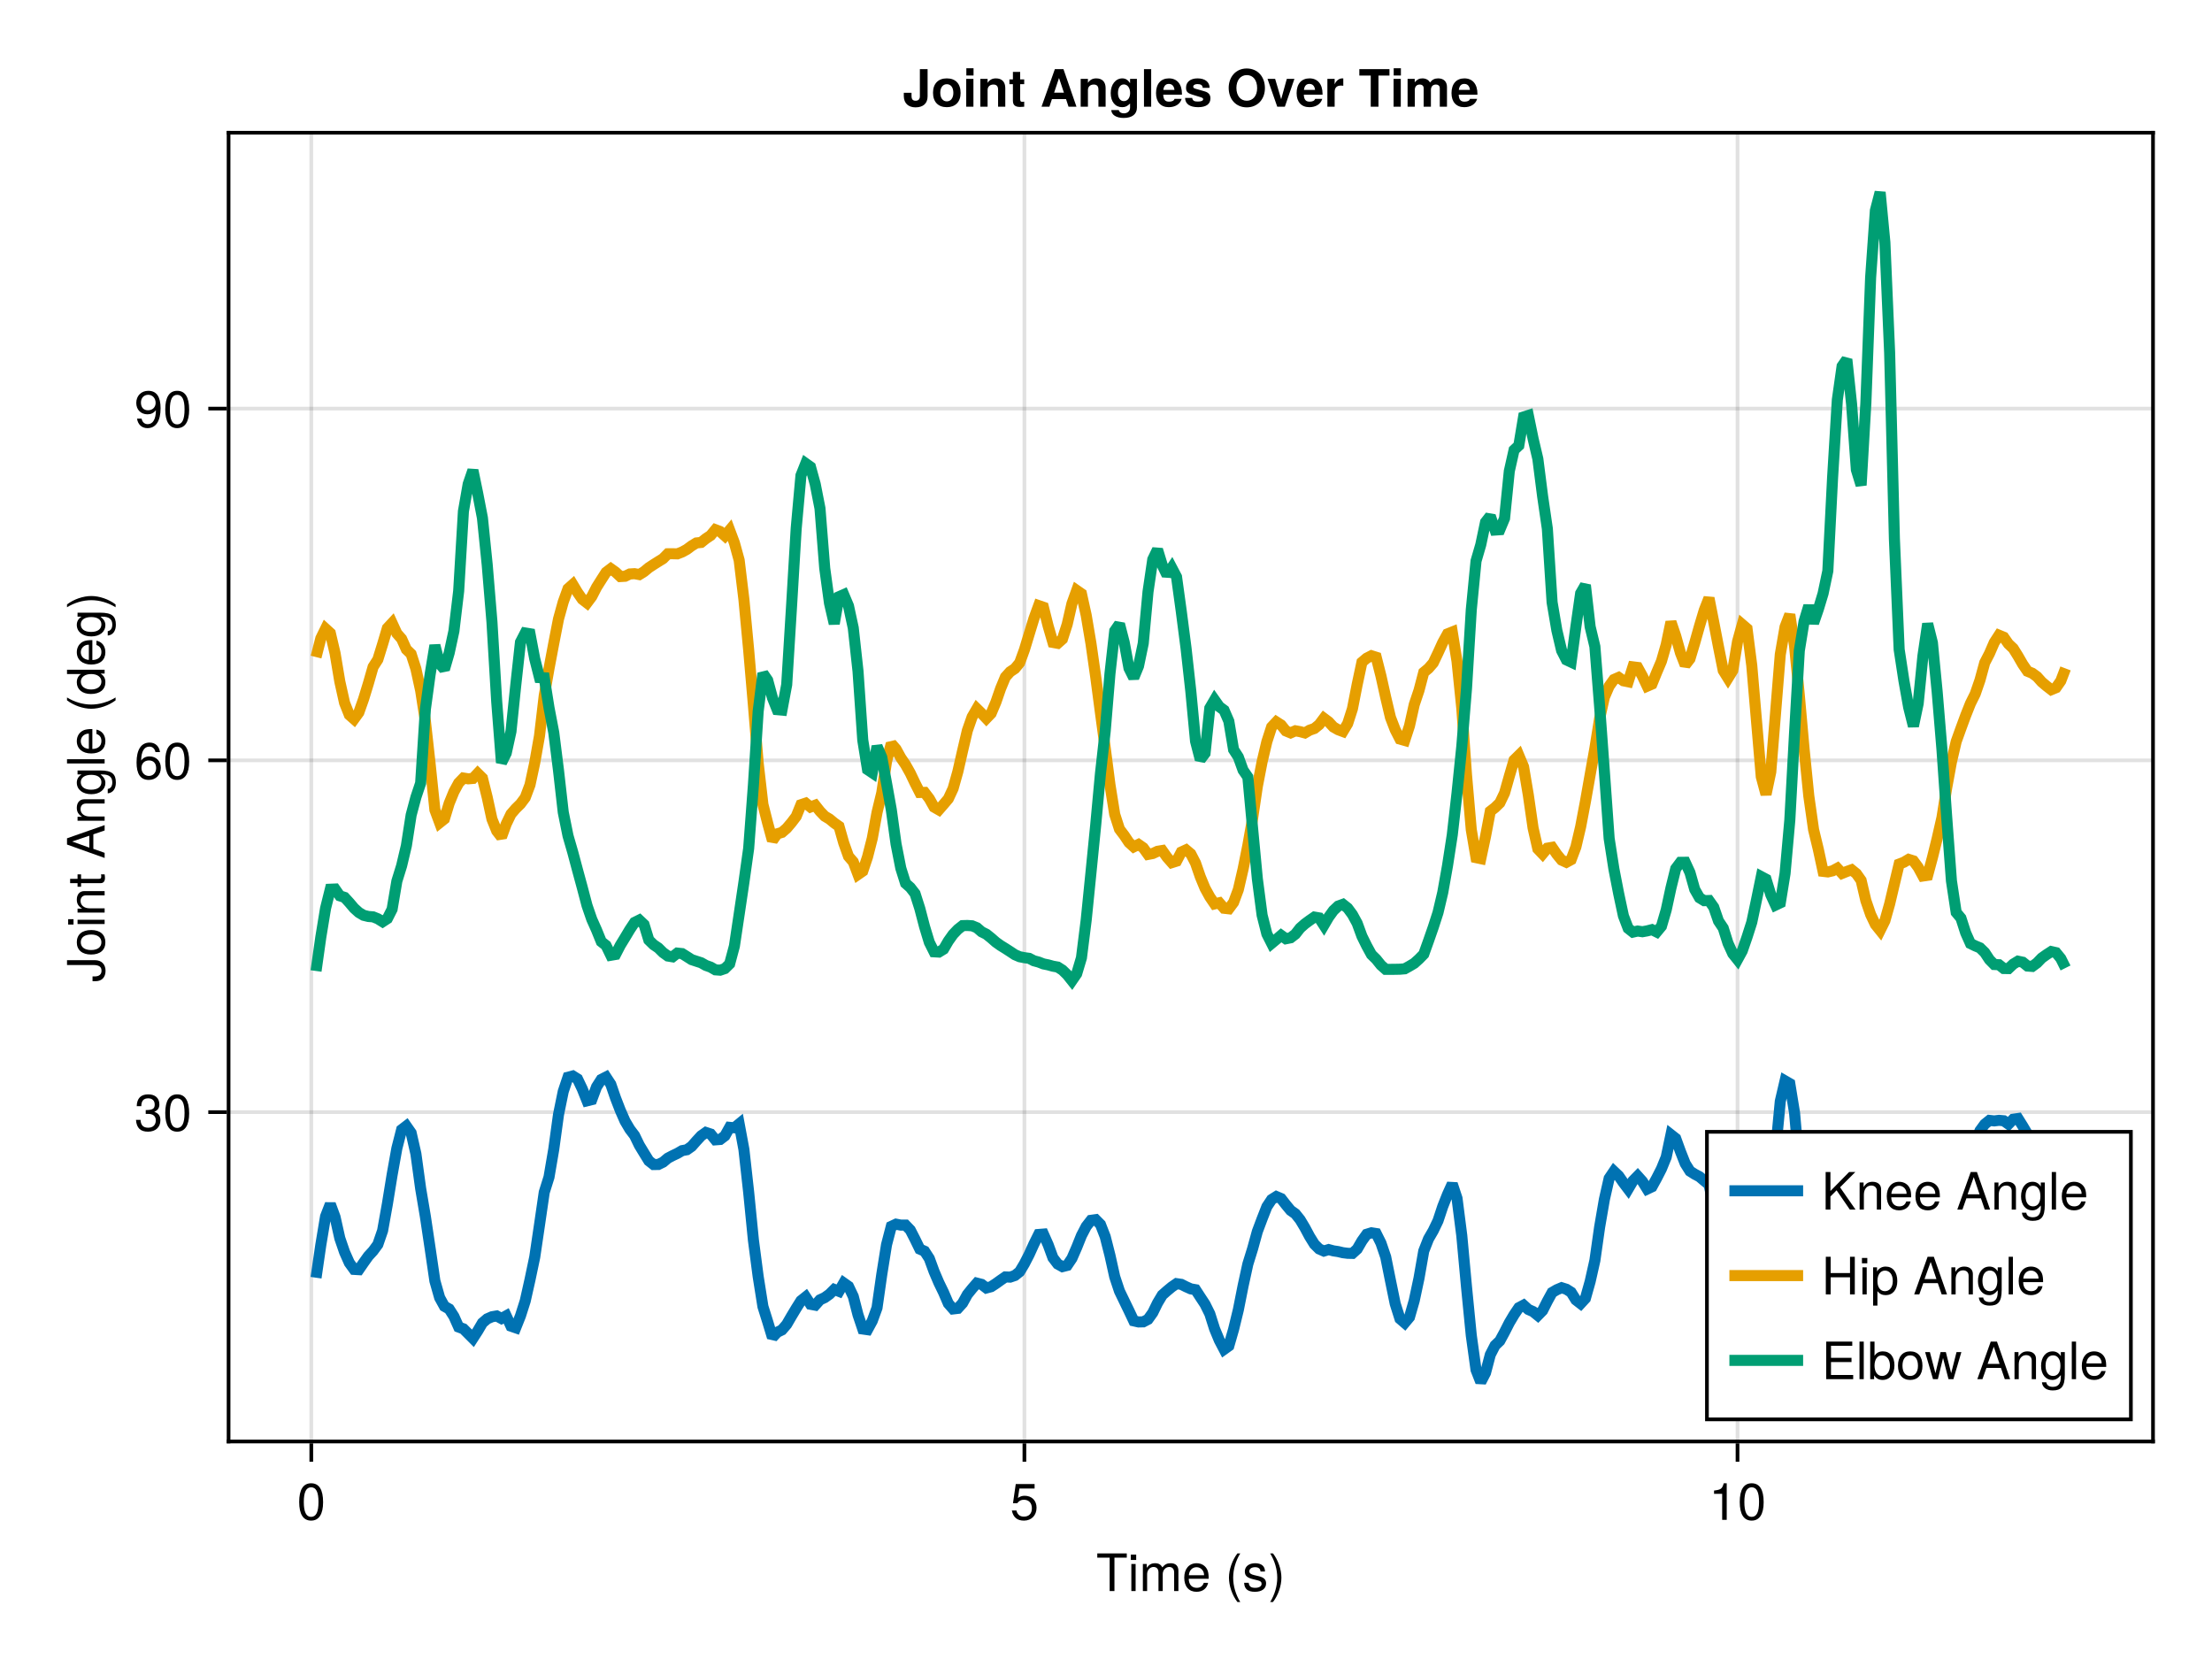 <?xml version="1.0" encoding="UTF-8"?>
<svg xmlns="http://www.w3.org/2000/svg" xmlns:xlink="http://www.w3.org/1999/xlink" width="600" height="450" viewBox="0 0 600 450">
<defs>
<g>
<g id="glyph-0-0-b2041012">
<path d="M 8.297 -9.062 C 8.297 -9.062 4.953 -9.062 4.953 -9.062 C 4.953 -9.062 4.953 0 4.953 0 C 4.953 0 3.656 0 3.656 0 C 3.656 0 3.656 -9.062 3.656 -9.062 C 3.656 -9.062 0.297 -9.062 0.297 -9.062 C 0.297 -9.062 0.297 -10.203 0.297 -10.203 C 0.297 -10.203 8.297 -10.203 8.297 -10.203 C 8.297 -10.203 8.297 -9.062 8.297 -9.062 Z M 8.297 -9.062 "/>
</g>
<g id="glyph-0-1-b2041012">
<path d="M 7.188 -3.328 C 7.188 -3.328 1.781 -3.328 1.781 -3.328 C 1.812 -1.656 2.719 -0.875 3.938 -0.875 C 4.875 -0.875 5.531 -1.266 5.859 -2.219 C 5.859 -2.219 7.031 -2.219 7.031 -2.219 C 6.734 -0.734 5.578 0.203 3.891 0.203 C 1.828 0.203 0.562 -1.219 0.562 -3.625 C 0.562 -6.031 1.875 -7.547 3.922 -7.547 C 5.297 -7.547 6.406 -6.812 6.891 -5.609 C 7.094 -5.062 7.188 -4.391 7.188 -3.328 Z M 5.938 -4.375 C 5.938 -5.516 5.047 -6.469 3.906 -6.469 C 2.734 -6.469 1.906 -5.594 1.812 -4.281 C 1.812 -4.281 5.922 -4.281 5.922 -4.281 C 5.938 -4.312 5.938 -4.375 5.938 -4.375 Z M 5.938 -4.375 "/>
</g>
<g id="glyph-0-2-b2041012">
<path d="M 3.578 -3.609 C 3.578 -1.406 2.703 1.141 1.297 2.969 C 1.297 2.969 0.531 2.969 0.531 2.969 C 1.766 0.984 2.453 -1.391 2.453 -3.609 C 2.453 -5.859 1.766 -8.203 0.531 -10.203 C 0.531 -10.203 1.297 -10.203 1.297 -10.203 C 2.703 -8.375 3.578 -5.828 3.578 -3.609 Z M 3.578 -3.609 "/>
</g>
<g id="glyph-0-3-b2041012">
<path d="M 9.016 0 C 9.016 0 7.719 0 7.719 0 C 7.719 0 7.719 -4.641 7.719 -4.641 C 7.719 -4.641 2.469 -4.641 2.469 -4.641 C 2.469 -4.641 2.469 0 2.469 0 C 2.469 0 1.156 0 1.156 0 C 1.156 0 1.156 -10.203 1.156 -10.203 C 1.156 -10.203 2.469 -10.203 2.469 -10.203 C 2.469 -10.203 2.469 -5.797 2.469 -5.797 C 2.469 -5.797 7.719 -5.797 7.719 -5.797 C 7.719 -5.797 7.719 -10.203 7.719 -10.203 C 7.719 -10.203 9.016 -10.203 9.016 -10.203 C 9.016 -10.203 9.016 0 9.016 0 Z M 9.016 0 "/>
</g>
<g id="glyph-0-4-b2041012">
<path d="M 2.141 0 C 2.141 0 0.984 0 0.984 0 C 0.984 0 0.984 -7.344 0.984 -7.344 C 0.984 -7.344 2.141 -7.344 2.141 -7.344 C 2.141 -7.344 2.141 0 2.141 0 Z M 2.297 -8.438 C 2.297 -8.438 0.844 -8.438 0.844 -8.438 C 0.844 -8.438 0.844 -9.891 0.844 -9.891 C 0.844 -9.891 2.297 -9.891 2.297 -9.891 C 2.297 -9.891 2.297 -8.438 2.297 -8.438 Z M 2.297 -8.438 "/>
</g>
<g id="glyph-0-5-b2041012">
<path d="M 7.328 -3.75 C 7.328 -1.375 6.062 0.203 4.125 0.203 C 3.109 0.203 2.359 -0.203 1.812 -1.047 C 1.812 -1.047 1.812 0 1.812 0 C 1.812 0 0.75 0 0.75 0 C 0.75 0 0.75 -10.203 0.75 -10.203 C 0.75 -10.203 1.922 -10.203 1.922 -10.203 C 1.922 -10.203 1.922 -6.344 1.922 -6.344 C 2.469 -7.172 3.172 -7.547 4.188 -7.547 C 6.125 -7.547 7.328 -6.125 7.328 -3.75 Z M 6.109 -3.688 C 6.109 -5.312 5.266 -6.453 3.969 -6.453 C 2.734 -6.516 1.922 -5.391 1.922 -3.672 C 1.922 -2 2.734 -0.875 3.969 -0.875 C 5.234 -0.875 6.109 -2.016 6.109 -3.688 Z M 6.109 -3.688 "/>
</g>
<g id="glyph-1-0-b2041012">
<path d="M 2.141 0 C 2.141 0 0.984 0 0.984 0 C 0.984 0 0.984 -7.344 0.984 -7.344 C 0.984 -7.344 2.141 -7.344 2.141 -7.344 C 2.141 -7.344 2.141 0 2.141 0 Z M 2.297 -8.438 C 2.297 -8.438 0.844 -8.438 0.844 -8.438 C 0.844 -8.438 0.844 -9.891 0.844 -9.891 C 0.844 -9.891 2.297 -9.891 2.297 -9.891 C 2.297 -9.891 2.297 -8.438 2.297 -8.438 Z M 2.297 -8.438 "/>
</g>
<g id="glyph-1-1-b2041012">
<path d="M 10.641 0 C 10.641 0 9.484 0 9.484 0 C 9.484 0 9.484 -5.047 9.484 -5.047 C 9.484 -5.984 8.984 -6.531 8.141 -6.531 C 7.188 -6.531 6.391 -5.672 6.391 -4.609 C 6.391 -4.609 6.391 0 6.391 0 C 6.391 0 5.234 0 5.234 0 C 5.234 0 5.234 -5.047 5.234 -5.047 C 5.234 -5.984 4.75 -6.531 3.875 -6.531 C 2.922 -6.531 2.156 -5.672 2.156 -4.609 C 2.156 -4.609 2.156 0 2.156 0 C 2.156 0 1 0 1 0 C 1 0 1 -7.344 1 -7.344 C 1 -7.344 2.062 -7.344 2.062 -7.344 C 2.062 -7.344 2.062 -6.297 2.062 -6.297 C 2.688 -7.188 3.328 -7.547 4.312 -7.547 C 5.266 -7.547 5.859 -7.203 6.281 -6.422 C 6.969 -7.25 7.562 -7.547 8.547 -7.547 C 9.906 -7.547 10.641 -6.812 10.641 -5.5 C 10.641 -5.5 10.641 0 10.641 0 Z M 10.641 0 "/>
</g>
<g id="glyph-1-2-b2041012">
<path d="M 6.422 -2.062 C 6.422 -0.641 5.25 0.203 3.406 0.203 C 1.484 0.203 0.531 -0.547 0.469 -2.234 C 0.469 -2.234 1.703 -2.234 1.703 -2.234 C 1.859 -1.125 2.453 -0.875 3.5 -0.875 C 4.516 -0.875 5.203 -1.281 5.203 -1.953 C 5.203 -2.484 4.891 -2.734 4.078 -2.922 C 4.078 -2.922 2.984 -3.188 2.984 -3.188 C 1.25 -3.609 0.656 -4.156 0.656 -5.312 C 0.656 -6.656 1.766 -7.547 3.469 -7.547 C 5.172 -7.547 6.125 -6.734 6.125 -5.297 C 6.125 -5.297 4.906 -5.297 4.906 -5.297 C 4.875 -6.062 4.375 -6.469 3.438 -6.469 C 2.484 -6.469 1.875 -6.031 1.875 -5.359 C 1.875 -4.844 2.281 -4.531 3.234 -4.312 C 3.234 -4.312 4.359 -4.047 4.359 -4.047 C 5.812 -3.703 6.422 -3.156 6.422 -2.062 Z M 6.422 -2.062 "/>
</g>
<g id="glyph-1-3-b2041012">
<path d="M 7.094 -4.781 C 7.094 -1.516 5.953 0.203 3.844 0.203 C 1.719 0.203 0.609 -1.516 0.609 -4.859 C 0.609 -8.188 1.703 -9.922 3.844 -9.922 C 6 -9.922 7.094 -8.219 7.094 -4.781 Z M 5.844 -4.891 C 5.844 -7.547 5.188 -8.828 3.844 -8.828 C 2.516 -8.828 1.859 -7.562 1.859 -4.844 C 1.859 -2.125 2.516 -0.812 3.828 -0.812 C 5.188 -0.812 5.844 -2.078 5.844 -4.891 Z M 5.844 -4.891 "/>
</g>
<g id="glyph-1-4-b2041012">
<path d="M 7.188 -3.297 C 7.188 -1.188 5.781 0.203 3.781 0.203 C 2.016 0.203 0.891 -0.578 0.484 -2.547 C 0.484 -2.547 1.719 -2.547 1.719 -2.547 C 2.016 -1.422 2.672 -0.875 3.75 -0.875 C 5.094 -0.875 5.922 -1.688 5.922 -3.125 C 5.922 -4.594 5.078 -5.453 3.75 -5.453 C 2.984 -5.453 2.5 -5.203 1.938 -4.516 C 1.938 -4.516 0.797 -4.516 0.797 -4.516 C 0.797 -4.516 1.547 -9.719 1.547 -9.719 C 1.547 -9.719 6.656 -9.719 6.656 -9.719 C 6.656 -9.719 6.656 -8.5 6.656 -8.5 C 6.656 -8.5 2.531 -8.5 2.531 -8.5 C 2.531 -8.5 2.141 -5.938 2.141 -5.938 C 2.719 -6.359 3.281 -6.531 3.969 -6.531 C 5.875 -6.531 7.188 -5.25 7.188 -3.297 Z M 7.188 -3.297 "/>
</g>
<g id="glyph-1-5-b2041012">
<path d="M 6.812 0 C 6.812 0 5.656 0 5.656 0 C 5.656 0 5.656 -5.078 5.656 -5.078 C 5.656 -5.969 5.062 -6.531 4.141 -6.531 C 2.953 -6.531 2.141 -5.547 2.141 -4.047 C 2.141 -4.047 2.141 0 2.141 0 C 2.141 0 0.984 0 0.984 0 C 0.984 0 0.984 -7.344 0.984 -7.344 C 0.984 -7.344 2.062 -7.344 2.062 -7.344 C 2.062 -7.344 2.062 -6.109 2.062 -6.109 C 2.703 -7.125 3.406 -7.547 4.5 -7.547 C 5.906 -7.547 6.812 -6.766 6.812 -5.547 C 6.812 -5.547 6.812 0 6.812 0 Z M 6.812 0 "/>
</g>
<g id="glyph-1-6-b2041012">
<path d="M 7.188 -3.328 C 7.188 -3.328 1.781 -3.328 1.781 -3.328 C 1.812 -1.656 2.719 -0.875 3.938 -0.875 C 4.875 -0.875 5.531 -1.266 5.859 -2.219 C 5.859 -2.219 7.031 -2.219 7.031 -2.219 C 6.734 -0.734 5.578 0.203 3.891 0.203 C 1.828 0.203 0.562 -1.219 0.562 -3.625 C 0.562 -6.031 1.875 -7.547 3.922 -7.547 C 5.297 -7.547 6.406 -6.812 6.891 -5.609 C 7.094 -5.062 7.188 -4.391 7.188 -3.328 Z M 5.938 -4.375 C 5.938 -5.516 5.047 -6.469 3.906 -6.469 C 2.734 -6.469 1.906 -5.594 1.812 -4.281 C 1.812 -4.281 5.922 -4.281 5.922 -4.281 C 5.938 -4.312 5.938 -4.375 5.938 -4.375 Z M 5.938 -4.375 "/>
</g>
<g id="glyph-1-7-b2041012">
</g>
<g id="glyph-1-8-b2041012">
<path d="M 9.141 0 C 9.141 0 7.688 0 7.688 0 C 7.688 0 6.641 -3.062 6.641 -3.062 C 6.641 -3.062 2.703 -3.062 2.703 -3.062 C 2.703 -3.062 1.625 0 1.625 0 C 1.625 0 0.234 0 0.234 0 C 0.234 0 3.875 -10.203 3.875 -10.203 C 3.875 -10.203 5.562 -10.203 5.562 -10.203 C 5.562 -10.203 9.141 0 9.141 0 Z M 6.266 -4.156 C 6.266 -4.156 4.703 -8.812 4.703 -8.812 C 4.703 -8.812 3.031 -4.156 3.031 -4.156 C 3.031 -4.156 6.266 -4.156 6.266 -4.156 Z M 6.266 -4.156 "/>
</g>
<g id="glyph-1-9-b2041012">
<path d="M 6.844 -1.203 C 6.844 2.031 5.859 3.047 3.562 3.047 C 1.844 3.047 0.766 2.219 0.641 0.844 C 0.641 0.844 1.828 0.844 1.828 0.844 C 1.969 1.734 2.688 2.078 3.609 2.078 C 4.969 2.078 5.766 1.328 5.766 -0.609 C 5.766 -0.609 5.766 -1.109 5.766 -1.109 C 5 -0.188 4.359 0.203 3.438 0.203 C 1.703 0.203 0.406 -1.281 0.406 -3.594 C 0.406 -5.984 1.672 -7.547 3.531 -7.547 C 4.469 -7.547 5.188 -7.141 5.766 -6.266 C 5.766 -6.266 5.766 -7.344 5.766 -7.344 C 5.766 -7.344 6.844 -7.344 6.844 -7.344 C 6.844 -7.344 6.844 -1.203 6.844 -1.203 Z M 5.656 -3.625 C 5.656 -5.406 4.906 -6.469 3.656 -6.469 C 2.406 -6.469 1.625 -5.438 1.625 -3.672 C 1.625 -1.891 2.391 -0.875 3.672 -0.875 C 4.906 -0.875 5.656 -1.875 5.656 -3.625 Z M 5.656 -3.625 "/>
</g>
<g id="glyph-1-10-b2041012">
<path d="M 2.109 0 C 2.109 0 0.953 0 0.953 0 C 0.953 0 0.953 -10.203 0.953 -10.203 C 0.953 -10.203 2.109 -10.203 2.109 -10.203 C 2.109 -10.203 2.109 0 2.109 0 Z M 2.109 0 "/>
</g>
<g id="glyph-1-11-b2041012">
<path d="M 7.328 -3.594 C 7.328 -1.266 6.078 0.203 4.188 0.203 C 3.234 0.203 2.547 -0.125 1.938 -0.875 C 1.938 -0.875 1.938 3.047 1.938 3.047 C 1.938 3.047 0.766 3.047 0.766 3.047 C 0.766 3.047 0.766 -7.344 0.766 -7.344 C 0.766 -7.344 1.828 -7.344 1.828 -7.344 C 1.828 -7.344 1.828 -6.234 1.828 -6.234 C 2.375 -7.094 3.172 -7.547 4.172 -7.547 C 6.125 -7.547 7.328 -6.062 7.328 -3.594 Z M 6.109 -3.625 C 6.109 -5.375 5.266 -6.453 3.969 -6.453 C 2.75 -6.453 1.938 -5.328 1.938 -3.609 C 1.938 -1.891 2.75 -0.875 3.969 -0.875 C 5.25 -0.875 6.109 -1.953 6.109 -3.625 Z M 6.109 -3.625 "/>
</g>
<g id="glyph-1-12-b2041012">
<path d="M 7.141 -3.609 C 7.141 -1.203 5.875 0.203 3.828 0.203 C 1.734 0.203 0.5 -1.203 0.5 -3.672 C 0.5 -6.125 1.75 -7.547 3.812 -7.547 C 5.922 -7.547 7.141 -6.141 7.141 -3.609 Z M 5.922 -3.625 C 5.922 -5.453 5.141 -6.469 3.828 -6.469 C 2.516 -6.469 1.719 -5.438 1.719 -3.672 C 1.719 -1.891 2.516 -0.875 3.828 -0.875 C 5.109 -0.875 5.922 -1.906 5.922 -3.625 Z M 5.922 -3.625 "/>
</g>
<g id="glyph-2-0-b2041012">
</g>
<g id="glyph-2-1-b2041012">
<path d="M 4.078 2.969 C 4.078 2.969 3.297 2.969 3.297 2.969 C 1.906 1.141 1.016 -1.406 1.016 -3.625 C 1.016 -5.828 1.906 -8.375 3.297 -10.203 C 3.297 -10.203 4.078 -10.203 4.078 -10.203 C 2.844 -8.219 2.156 -5.859 2.156 -3.625 C 2.156 -1.391 2.844 0.969 4.078 2.969 Z M 4.078 2.969 "/>
</g>
<g id="glyph-2-2-b2041012">
<path d="M 4.859 0 C 4.859 0 3.625 0 3.625 0 C 3.625 0 3.625 -7.062 3.625 -7.062 C 3.625 -7.062 1.422 -7.062 1.422 -7.062 C 1.422 -7.062 1.422 -7.953 1.422 -7.953 C 3.328 -8.188 3.609 -8.406 4.047 -9.922 C 4.047 -9.922 4.859 -9.922 4.859 -9.922 C 4.859 -9.922 4.859 0 4.859 0 Z M 4.859 0 "/>
</g>
<g id="glyph-2-3-b2041012">
<path d="M 9.219 0 C 9.219 0 7.672 0 7.672 0 C 7.672 0 4.078 -5.234 4.078 -5.234 C 4.078 -5.234 2.406 -3.562 2.406 -3.562 C 2.406 -3.562 2.406 0 2.406 0 C 2.406 0 1.109 0 1.109 0 C 1.109 0 1.109 -10.203 1.109 -10.203 C 1.109 -10.203 2.406 -10.203 2.406 -10.203 C 2.406 -10.203 2.406 -5.047 2.406 -5.047 C 2.406 -5.047 7.484 -10.203 7.484 -10.203 C 7.484 -10.203 9.172 -10.203 9.172 -10.203 C 9.172 -10.203 5.016 -6.047 5.016 -6.047 C 5.016 -6.047 9.219 0 9.219 0 Z M 9.219 0 "/>
</g>
<g id="glyph-2-4-b2041012">
<path d="M 7.188 -3.328 C 7.188 -3.328 1.781 -3.328 1.781 -3.328 C 1.812 -1.656 2.719 -0.875 3.938 -0.875 C 4.875 -0.875 5.531 -1.266 5.859 -2.219 C 5.859 -2.219 7.031 -2.219 7.031 -2.219 C 6.734 -0.734 5.578 0.203 3.891 0.203 C 1.828 0.203 0.562 -1.219 0.562 -3.625 C 0.562 -6.031 1.875 -7.547 3.922 -7.547 C 5.297 -7.547 6.406 -6.812 6.891 -5.609 C 7.094 -5.062 7.188 -4.391 7.188 -3.328 Z M 5.938 -4.375 C 5.938 -5.516 5.047 -6.469 3.906 -6.469 C 2.734 -6.469 1.906 -5.594 1.812 -4.281 C 1.812 -4.281 5.922 -4.281 5.922 -4.281 C 5.938 -4.312 5.938 -4.375 5.938 -4.375 Z M 5.938 -4.375 "/>
</g>
<g id="glyph-2-5-b2041012">
<path d="M 8.578 0 C 8.578 0 1.266 0 1.266 0 C 1.266 0 1.266 -10.203 1.266 -10.203 C 1.266 -10.203 8.328 -10.203 8.328 -10.203 C 8.328 -10.203 8.328 -9.062 8.328 -9.062 C 8.328 -9.062 2.562 -9.062 2.562 -9.062 C 2.562 -9.062 2.562 -5.797 2.562 -5.797 C 2.562 -5.797 8.125 -5.797 8.125 -5.797 C 8.125 -5.797 8.125 -4.641 8.125 -4.641 C 8.125 -4.641 2.562 -4.641 2.562 -4.641 C 2.562 -4.641 2.562 -1.141 2.562 -1.141 C 2.562 -1.141 8.578 -1.141 8.578 -1.141 C 8.578 -1.141 8.578 0 8.578 0 Z M 8.578 0 "/>
</g>
<g id="glyph-3-0-b2041012">
<path d="M -2.625 -5.969 C -0.859 -5.969 0.25 -4.859 0.25 -3.078 C 0.25 -1.297 -0.797 -0.266 -2.453 -0.266 C -2.453 -0.266 -3.281 -0.266 -3.281 -0.266 C -3.281 -0.266 -3.281 -1.562 -3.281 -1.562 C -3.281 -1.562 -2.688 -1.562 -2.688 -1.562 C -1.5 -1.562 -0.844 -2.109 -0.844 -3.094 C -0.844 -4.094 -1.406 -4.656 -3.094 -4.656 C -3.094 -4.656 -10.203 -4.656 -10.203 -4.656 C -10.203 -4.656 -10.203 -5.969 -10.203 -5.969 C -10.203 -5.969 -2.625 -5.969 -2.625 -5.969 Z M -2.625 -5.969 "/>
</g>
<g id="glyph-4-0-b2041012">
<path d="M -3.609 -7.141 C -1.203 -7.141 0.203 -5.875 0.203 -3.828 C 0.203 -1.734 -1.203 -0.5 -3.672 -0.5 C -6.125 -0.5 -7.547 -1.75 -7.547 -3.812 C -7.547 -5.922 -6.141 -7.141 -3.609 -7.141 Z M -3.625 -5.922 C -5.453 -5.922 -6.469 -5.141 -6.469 -3.828 C -6.469 -2.516 -5.438 -1.719 -3.672 -1.719 C -1.891 -1.719 -0.875 -2.516 -0.875 -3.828 C -0.875 -5.109 -1.906 -5.922 -3.625 -5.922 Z M -3.625 -5.922 "/>
</g>
<g id="glyph-5-0-b2041012">
<path d="M 0 -2.141 C 0 -2.141 0 -0.984 0 -0.984 C 0 -0.984 -7.344 -0.984 -7.344 -0.984 C -7.344 -0.984 -7.344 -2.141 -7.344 -2.141 C -7.344 -2.141 0 -2.141 0 -2.141 Z M -8.438 -2.297 C -8.438 -2.297 -8.438 -0.844 -8.438 -0.844 C -8.438 -0.844 -9.891 -0.844 -9.891 -0.844 C -9.891 -0.844 -9.891 -2.297 -9.891 -2.297 C -9.891 -2.297 -8.438 -2.297 -8.438 -2.297 Z M -8.438 -2.297 "/>
</g>
<g id="glyph-5-1-b2041012">
<path d="M 0 -6.812 C 0 -6.812 0 -5.656 0 -5.656 C 0 -5.656 -5.078 -5.656 -5.078 -5.656 C -5.969 -5.656 -6.531 -5.062 -6.531 -4.141 C -6.531 -2.953 -5.547 -2.141 -4.047 -2.141 C -4.047 -2.141 0 -2.141 0 -2.141 C 0 -2.141 0 -0.984 0 -0.984 C 0 -0.984 -7.344 -0.984 -7.344 -0.984 C -7.344 -0.984 -7.344 -2.062 -7.344 -2.062 C -7.344 -2.062 -6.109 -2.062 -6.109 -2.062 C -7.125 -2.703 -7.547 -3.406 -7.547 -4.5 C -7.547 -5.906 -6.766 -6.812 -5.547 -6.812 C -5.547 -6.812 0 -6.812 0 -6.812 Z M 0 -6.812 "/>
</g>
<g id="glyph-6-0-b2041012">
<path d="M 0 -3.562 C 0.062 -3.156 0.094 -2.891 0.094 -2.609 C 0.094 -1.688 -0.328 -1.188 -1.062 -1.188 C -1.062 -1.188 -6.391 -1.188 -6.391 -1.188 C -6.391 -1.188 -6.391 -0.203 -6.391 -0.203 C -6.391 -0.203 -7.344 -0.203 -7.344 -0.203 C -7.344 -0.203 -7.344 -1.188 -7.344 -1.188 C -7.344 -1.188 -9.359 -1.188 -9.359 -1.188 C -9.359 -1.188 -9.359 -2.359 -9.359 -2.359 C -9.359 -2.359 -7.344 -2.359 -7.344 -2.359 C -7.344 -2.359 -7.344 -3.562 -7.344 -3.562 C -7.344 -3.562 -6.391 -3.562 -6.391 -3.562 C -6.391 -3.562 -6.391 -2.359 -6.391 -2.359 C -6.391 -2.359 -1.578 -2.359 -1.578 -2.359 C -1.062 -2.359 -0.922 -2.484 -0.922 -3 C -0.922 -3.219 -0.938 -3.406 -0.984 -3.562 C -0.984 -3.562 0 -3.562 0 -3.562 Z M 0 -3.562 "/>
</g>
<g id="glyph-6-1-b2041012">
</g>
<g id="glyph-6-2-b2041012">
<path d="M 0 -2.109 C 0 -2.109 0 -0.953 0 -0.953 C 0 -0.953 -10.203 -0.953 -10.203 -0.953 C -10.203 -0.953 -10.203 -2.109 -10.203 -2.109 C -10.203 -2.109 0 -2.109 0 -2.109 Z M 0 -2.109 "/>
</g>
<g id="glyph-6-3-b2041012">
<path d="M 2.969 -4.078 C 2.969 -4.078 2.969 -3.297 2.969 -3.297 C 1.141 -1.906 -1.406 -1.016 -3.625 -1.016 C -5.828 -1.016 -8.375 -1.906 -10.203 -3.297 C -10.203 -3.297 -10.203 -4.078 -10.203 -4.078 C -8.219 -2.844 -5.859 -2.156 -3.625 -2.156 C -1.391 -2.156 0.969 -2.844 2.969 -4.078 Z M 2.969 -4.078 "/>
</g>
<g id="glyph-6-4-b2041012">
<path d="M 0 -6.938 C 0 -6.938 0 -5.891 0 -5.891 C 0 -5.891 -1.078 -5.891 -1.078 -5.891 C -0.172 -5.266 0.203 -4.562 0.203 -3.562 C 0.203 -1.578 -1.266 -0.359 -3.734 -0.359 C -6.078 -0.359 -7.547 -1.609 -7.547 -3.516 C -7.547 -4.5 -7.156 -5.281 -6.406 -5.766 C -6.406 -5.766 -10.203 -5.766 -10.203 -5.766 C -10.203 -5.766 -10.203 -6.938 -10.203 -6.938 C -10.203 -6.938 0 -6.938 0 -6.938 Z M -3.641 -5.766 C -5.328 -5.766 -6.453 -4.969 -6.453 -3.703 C -6.453 -2.438 -5.375 -1.578 -3.672 -1.578 C -1.953 -1.578 -0.875 -2.438 -0.875 -3.719 C -0.875 -4.953 -1.953 -5.766 -3.641 -5.766 Z M -3.641 -5.766 "/>
</g>
<g id="glyph-6-5-b2041012">
<path d="M -3.328 -7.188 C -3.328 -7.188 -3.328 -1.781 -3.328 -1.781 C -1.656 -1.812 -0.875 -2.719 -0.875 -3.938 C -0.875 -4.875 -1.266 -5.531 -2.219 -5.859 C -2.219 -5.859 -2.219 -7.031 -2.219 -7.031 C -0.734 -6.734 0.203 -5.578 0.203 -3.891 C 0.203 -1.828 -1.219 -0.562 -3.625 -0.562 C -6.031 -0.562 -7.547 -1.875 -7.547 -3.922 C -7.547 -5.297 -6.812 -6.406 -5.609 -6.891 C -5.062 -7.094 -4.391 -7.188 -3.328 -7.188 Z M -4.375 -5.938 C -5.516 -5.938 -6.469 -5.047 -6.469 -3.906 C -6.469 -2.734 -5.594 -1.906 -4.281 -1.812 C -4.281 -1.812 -4.281 -5.922 -4.281 -5.922 C -4.312 -5.938 -4.375 -5.938 -4.375 -5.938 Z M -4.375 -5.938 "/>
</g>
<g id="glyph-6-6-b2041012">
<path d="M -1.203 -6.844 C 2.031 -6.844 3.047 -5.859 3.047 -3.562 C 3.047 -1.844 2.219 -0.766 0.844 -0.641 C 0.844 -0.641 0.844 -1.828 0.844 -1.828 C 1.734 -1.969 2.078 -2.688 2.078 -3.609 C 2.078 -4.969 1.328 -5.766 -0.609 -5.766 C -0.609 -5.766 -1.109 -5.766 -1.109 -5.766 C -0.188 -5 0.203 -4.359 0.203 -3.438 C 0.203 -1.703 -1.281 -0.406 -3.594 -0.406 C -5.984 -0.406 -7.547 -1.672 -7.547 -3.531 C -7.547 -4.469 -7.141 -5.188 -6.266 -5.766 C -6.266 -5.766 -7.344 -5.766 -7.344 -5.766 C -7.344 -5.766 -7.344 -6.844 -7.344 -6.844 C -7.344 -6.844 -1.203 -6.844 -1.203 -6.844 Z M -3.625 -5.656 C -5.406 -5.656 -6.469 -4.906 -6.469 -3.656 C -6.469 -2.406 -5.438 -1.625 -3.672 -1.625 C -1.891 -1.625 -0.875 -2.391 -0.875 -3.672 C -0.875 -4.906 -1.875 -5.656 -3.625 -5.656 Z M -3.625 -5.656 "/>
</g>
<g id="glyph-6-7-b2041012">
<path d="M -3.609 -3.578 C -1.406 -3.578 1.141 -2.703 2.969 -1.297 C 2.969 -1.297 2.969 -0.531 2.969 -0.531 C 0.984 -1.766 -1.391 -2.453 -3.609 -2.453 C -5.859 -2.453 -8.203 -1.766 -10.203 -0.531 C -10.203 -0.531 -10.203 -1.297 -10.203 -1.297 C -8.375 -2.703 -5.828 -3.578 -3.609 -3.578 Z M -3.609 -3.578 "/>
</g>
<g id="glyph-7-0-b2041012">
<path d="M 0 -9.141 C 0 -9.141 0 -7.688 0 -7.688 C 0 -7.688 -3.062 -6.641 -3.062 -6.641 C -3.062 -6.641 -3.062 -2.703 -3.062 -2.703 C -3.062 -2.703 0 -1.625 0 -1.625 C 0 -1.625 0 -0.234 0 -0.234 C 0 -0.234 -10.203 -3.875 -10.203 -3.875 C -10.203 -3.875 -10.203 -5.562 -10.203 -5.562 C -10.203 -5.562 0 -9.141 0 -9.141 Z M -4.156 -6.266 C -4.156 -6.266 -8.812 -4.703 -8.812 -4.703 C -8.812 -4.703 -4.156 -3.031 -4.156 -3.031 C -4.156 -3.031 -4.156 -6.266 -4.156 -6.266 Z M -4.156 -6.266 "/>
</g>
<g id="glyph-7-1-b2041012">
<path d="M -3.328 -7.188 C -3.328 -7.188 -3.328 -1.781 -3.328 -1.781 C -1.656 -1.812 -0.875 -2.719 -0.875 -3.938 C -0.875 -4.875 -1.266 -5.531 -2.219 -5.859 C -2.219 -5.859 -2.219 -7.031 -2.219 -7.031 C -0.734 -6.734 0.203 -5.578 0.203 -3.891 C 0.203 -1.828 -1.219 -0.562 -3.625 -0.562 C -6.031 -0.562 -7.547 -1.875 -7.547 -3.922 C -7.547 -5.297 -6.812 -6.406 -5.609 -6.891 C -5.062 -7.094 -4.391 -7.188 -3.328 -7.188 Z M -4.375 -5.938 C -5.516 -5.938 -6.469 -5.047 -6.469 -3.906 C -6.469 -2.734 -5.594 -1.906 -4.281 -1.812 C -4.281 -1.812 -4.281 -5.922 -4.281 -5.922 C -4.312 -5.938 -4.375 -5.938 -4.375 -5.938 Z M -4.375 -5.938 "/>
</g>
<g id="glyph-8-0-b2041012">
<path d="M 0 -6.812 C 0 -6.812 0 -5.656 0 -5.656 C 0 -5.656 -5.078 -5.656 -5.078 -5.656 C -5.969 -5.656 -6.531 -5.062 -6.531 -4.141 C -6.531 -2.953 -5.547 -2.141 -4.047 -2.141 C -4.047 -2.141 0 -2.141 0 -2.141 C 0 -2.141 0 -0.984 0 -0.984 C 0 -0.984 -7.344 -0.984 -7.344 -0.984 C -7.344 -0.984 -7.344 -2.062 -7.344 -2.062 C -7.344 -2.062 -6.109 -2.062 -6.109 -2.062 C -7.125 -2.703 -7.547 -3.406 -7.547 -4.5 C -7.547 -5.906 -6.766 -6.812 -5.547 -6.812 C -5.547 -6.812 0 -6.812 0 -6.812 Z M 0 -6.812 "/>
</g>
<g id="glyph-8-1-b2041012">
<path d="M -1.203 -6.844 C 2.031 -6.844 3.047 -5.859 3.047 -3.562 C 3.047 -1.844 2.219 -0.766 0.844 -0.641 C 0.844 -0.641 0.844 -1.828 0.844 -1.828 C 1.734 -1.969 2.078 -2.688 2.078 -3.609 C 2.078 -4.969 1.328 -5.766 -0.609 -5.766 C -0.609 -5.766 -1.109 -5.766 -1.109 -5.766 C -0.188 -5 0.203 -4.359 0.203 -3.438 C 0.203 -1.703 -1.281 -0.406 -3.594 -0.406 C -5.984 -0.406 -7.547 -1.672 -7.547 -3.531 C -7.547 -4.469 -7.141 -5.188 -6.266 -5.766 C -6.266 -5.766 -7.344 -5.766 -7.344 -5.766 C -7.344 -5.766 -7.344 -6.844 -7.344 -6.844 C -7.344 -6.844 -1.203 -6.844 -1.203 -6.844 Z M -3.625 -5.656 C -5.406 -5.656 -6.469 -4.906 -6.469 -3.656 C -6.469 -2.406 -5.438 -1.625 -3.672 -1.625 C -1.891 -1.625 -0.875 -2.391 -0.875 -3.672 C -0.875 -4.906 -1.875 -5.656 -3.625 -5.656 Z M -3.625 -5.656 "/>
</g>
<g id="glyph-9-0-b2041012">
<path d="M 7.078 -2.891 C 7.078 -1.016 5.766 0.203 3.719 0.203 C 1.688 0.203 0.609 -0.781 0.453 -3 C 0.453 -3 1.688 -3 1.688 -3 C 1.766 -1.547 2.422 -0.875 3.766 -0.875 C 5.047 -0.875 5.828 -1.625 5.828 -2.875 C 5.828 -3.969 5.125 -4.625 3.766 -4.625 C 3.766 -4.625 3.094 -4.625 3.094 -4.625 C 3.094 -4.625 3.094 -5.656 3.094 -5.656 C 5.062 -5.656 5.531 -6.094 5.531 -7.156 C 5.531 -8.203 4.875 -8.844 3.781 -8.844 C 2.516 -8.844 1.922 -8.188 1.891 -6.719 C 1.891 -6.719 0.656 -6.719 0.656 -6.719 C 0.703 -8.828 1.766 -9.922 3.766 -9.922 C 5.656 -9.922 6.797 -8.906 6.797 -7.203 C 6.797 -6.203 6.328 -5.562 5.406 -5.188 C 6.594 -4.781 7.078 -4.094 7.078 -2.891 Z M 7.078 -2.891 "/>
</g>
<g id="glyph-9-1-b2041012">
<path d="M 7.188 -3.078 C 7.188 -1.141 5.828 0.203 3.938 0.203 C 1.672 0.203 0.609 -1.422 0.609 -4.516 C 0.609 -7.984 1.844 -9.922 4.156 -9.922 C 5.672 -9.922 6.734 -8.953 6.969 -7.344 C 6.969 -7.344 5.734 -7.344 5.734 -7.344 C 5.547 -8.281 4.938 -8.828 4.078 -8.828 C 2.656 -8.828 1.875 -7.484 1.859 -5.062 C 2.391 -5.797 3.156 -6.172 4.141 -6.172 C 5.922 -6.172 7.188 -4.922 7.188 -3.078 Z M 5.922 -2.984 C 5.922 -4.312 5.188 -5.078 3.984 -5.078 C 2.766 -5.078 1.938 -4.281 1.938 -3.047 C 1.938 -1.781 2.797 -0.875 3.953 -0.875 C 5.078 -0.875 5.922 -1.734 5.922 -2.984 Z M 5.922 -2.984 "/>
</g>
<g id="glyph-9-2-b2041012">
<path d="M 7.125 -5.188 C 7.125 -1.766 5.875 0.203 3.562 0.203 C 2.047 0.203 0.984 -0.75 0.734 -2.375 C 0.734 -2.375 1.969 -2.375 1.969 -2.375 C 2.172 -1.422 2.766 -0.875 3.641 -0.875 C 5.047 -0.875 5.844 -2.219 5.859 -4.641 C 5.203 -3.875 4.516 -3.547 3.578 -3.547 C 1.797 -3.547 0.531 -4.781 0.531 -6.641 C 0.531 -8.578 1.891 -9.922 3.781 -9.922 C 6.047 -9.922 7.125 -8.297 7.125 -5.188 Z M 5.781 -6.656 C 5.781 -7.953 4.906 -8.844 3.766 -8.844 C 2.625 -8.844 1.797 -8 1.797 -6.734 C 1.797 -5.406 2.531 -4.641 3.719 -4.641 C 4.922 -4.641 5.781 -5.453 5.781 -6.656 Z M 5.781 -6.656 "/>
</g>
<g id="glyph-10-0-b2041012">
<path d="M 7.094 -4.781 C 7.094 -1.516 5.953 0.203 3.844 0.203 C 1.719 0.203 0.609 -1.516 0.609 -4.859 C 0.609 -8.188 1.703 -9.922 3.844 -9.922 C 6 -9.922 7.094 -8.219 7.094 -4.781 Z M 5.844 -4.891 C 5.844 -7.547 5.188 -8.828 3.844 -8.828 C 2.516 -8.828 1.859 -7.562 1.859 -4.844 C 1.859 -2.125 2.516 -0.812 3.828 -0.812 C 5.188 -0.812 5.844 -2.078 5.844 -4.891 Z M 5.844 -4.891 "/>
</g>
<g id="glyph-11-0-b2041012">
<path d="M 6.797 -2.812 C 6.797 -0.906 5.609 0.172 3.531 0.172 C 1.625 0.172 0.344 -0.891 0.344 -2.922 C 0.344 -2.922 0.344 -3.781 0.344 -3.781 C 0.344 -3.781 2.438 -3.781 2.438 -3.781 C 2.438 -3.781 2.438 -2.953 2.438 -2.953 C 2.438 -2.016 2.766 -1.625 3.562 -1.625 C 4.297 -1.625 4.703 -2.047 4.703 -2.812 C 4.703 -2.812 4.703 -10.203 4.703 -10.203 C 4.703 -10.203 6.797 -10.203 6.797 -10.203 C 6.797 -10.203 6.797 -2.812 6.797 -2.812 Z M 6.797 -2.812 "/>
</g>
<g id="glyph-11-1-b2041012">
<path d="M 7.969 -3.719 C 7.969 -1.297 6.531 0.125 4.234 0.125 C 1.906 0.125 0.484 -1.281 0.484 -3.781 C 0.484 -6.266 1.906 -7.688 4.219 -7.688 C 6.578 -7.688 7.969 -6.281 7.969 -3.719 Z M 6 -3.75 C 6 -5.234 5.312 -6.109 4.234 -6.109 C 3.156 -6.109 2.453 -5.219 2.453 -3.781 C 2.453 -2.344 3.156 -1.453 4.234 -1.453 C 5.281 -1.453 6 -2.344 6 -3.75 Z M 6 -3.75 "/>
</g>
<g id="glyph-12-0-b2041012">
<path d="M 2.891 0 C 2.891 0 0.938 0 0.938 0 C 0.938 0 0.938 -7.562 0.938 -7.562 C 0.938 -7.562 2.891 -7.562 2.891 -7.562 C 2.891 -7.562 2.891 0 2.891 0 Z M 2.922 -8.469 C 2.922 -8.469 0.969 -8.469 0.969 -8.469 C 0.969 -8.469 0.969 -10.438 0.969 -10.438 C 0.969 -10.438 2.922 -10.438 2.922 -10.438 C 2.922 -10.438 2.922 -8.469 2.922 -8.469 Z M 2.922 -8.469 "/>
</g>
<g id="glyph-12-1-b2041012">
<path d="M 7.641 0 C 7.641 0 5.688 0 5.688 0 C 5.688 0 5.688 -4.656 5.688 -4.656 C 5.688 -5.562 5.266 -6.016 4.422 -6.016 C 3.469 -6.016 2.844 -5.438 2.844 -4.531 C 2.844 -4.531 2.844 0 2.844 0 C 2.844 0 0.875 0 0.875 0 C 0.875 0 0.875 -7.562 0.875 -7.562 C 0.875 -7.562 2.844 -7.562 2.844 -7.562 C 2.844 -7.562 2.844 -6.469 2.844 -6.469 C 3.406 -7.312 4.094 -7.688 5.109 -7.688 C 6.719 -7.688 7.641 -6.734 7.641 -5.062 C 7.641 -5.062 7.641 0 7.641 0 Z M 7.641 0 "/>
</g>
<g id="glyph-12-2-b2041012">
<path d="M 4.219 0 C 3.859 0.016 3.516 0.062 3.078 0.062 C 1.797 0.062 1.156 -0.438 1.156 -1.625 C 1.156 -1.625 1.156 -6.109 1.156 -6.109 C 1.156 -6.109 0.203 -6.109 0.203 -6.109 C 0.203 -6.109 0.203 -7.406 0.203 -7.406 C 0.203 -7.406 1.156 -7.406 1.156 -7.406 C 1.156 -7.406 1.156 -9.438 1.156 -9.438 C 1.156 -9.438 3.125 -9.438 3.125 -9.438 C 3.125 -9.438 3.125 -7.406 3.125 -7.406 C 3.125 -7.406 4.219 -7.406 4.219 -7.406 C 4.219 -7.406 4.219 -6.109 4.219 -6.109 C 4.219 -6.109 3.125 -6.109 3.125 -6.109 C 3.125 -6.109 3.125 -2.156 3.125 -2.156 C 3.125 -1.484 3.25 -1.328 3.766 -1.328 C 3.906 -1.328 4.016 -1.344 4.219 -1.375 C 4.219 -1.375 4.219 0 4.219 0 Z M 4.219 0 "/>
</g>
<g id="glyph-12-3-b2041012">
</g>
<g id="glyph-12-4-b2041012">
<path d="M 9.844 0 C 9.844 0 7.688 0 7.688 0 C 7.688 0 7.016 -2.062 7.016 -2.062 C 7.016 -2.062 3.188 -2.062 3.188 -2.062 C 3.188 -2.062 2.5 0 2.5 0 C 2.5 0 0.359 0 0.359 0 C 0.359 0 3.984 -10.203 3.984 -10.203 C 3.984 -10.203 6.312 -10.203 6.312 -10.203 C 6.312 -10.203 9.844 0 9.844 0 Z M 6.438 -3.812 C 6.438 -3.812 5.109 -7.797 5.109 -7.797 C 5.109 -7.797 3.781 -3.812 3.781 -3.812 C 3.781 -3.812 6.438 -3.812 6.438 -3.812 Z M 6.438 -3.812 "/>
</g>
<g id="glyph-12-5-b2041012">
<path d="M 7.578 0.25 C 7.578 2.031 6.266 3.047 3.969 3.047 C 1.906 3.047 0.656 2.141 0.625 0.906 C 0.625 0.906 2.656 0.906 2.656 0.906 C 2.812 1.484 3.297 1.797 4.047 1.797 C 5.031 1.797 5.719 1.156 5.719 0.25 C 5.719 0.25 5.719 -0.875 5.719 -0.875 C 4.984 -0.141 4.453 0.125 3.562 0.125 C 1.703 0.125 0.469 -1.344 0.469 -3.703 C 0.469 -6.031 1.812 -7.688 3.609 -7.688 C 4.484 -7.688 5.125 -7.297 5.719 -6.391 C 5.719 -6.391 5.719 -7.562 5.719 -7.562 C 5.719 -7.562 7.578 -7.562 7.578 -7.562 C 7.578 -7.562 7.578 0.25 7.578 0.25 Z M 5.734 -3.719 C 5.734 -5.125 5.016 -6.047 4.031 -6.047 C 3.078 -6.047 2.438 -5.156 2.438 -3.719 C 2.438 -2.359 3.078 -1.516 4 -1.516 C 5.031 -1.516 5.734 -2.359 5.734 -3.719 Z M 5.734 -3.719 "/>
</g>
<g id="glyph-12-6-b2041012">
<path d="M 2.891 0 C 2.891 0 0.938 0 0.938 0 C 0.938 0 0.938 -10.203 0.938 -10.203 C 0.938 -10.203 2.891 -10.203 2.891 -10.203 C 2.891 -10.203 2.891 0 2.891 0 Z M 2.891 0 "/>
</g>
<g id="glyph-12-7-b2041012">
<path d="M 7.344 -3.5 C 7.344 -3.5 7.344 -3.266 7.344 -3.266 C 7.344 -3.266 2.266 -3.266 2.266 -3.266 C 2.328 -1.797 2.906 -1.375 3.844 -1.375 C 4.547 -1.375 5.172 -1.578 5.328 -2.125 C 5.328 -2.125 7.266 -2.125 7.266 -2.125 C 6.828 -0.641 5.453 0.125 3.766 0.125 C 1.625 0.125 0.312 -1.266 0.312 -3.688 C 0.312 -6.219 1.641 -7.688 3.812 -7.688 C 6.031 -7.688 7.344 -6.109 7.344 -3.5 Z M 5.312 -4.562 C 5.203 -5.641 4.625 -6.188 3.781 -6.188 C 2.906 -6.188 2.422 -5.609 2.297 -4.562 C 2.297 -4.562 5.312 -4.562 5.312 -4.562 Z M 5.312 -4.562 "/>
</g>
<g id="glyph-12-8-b2041012">
<path d="M 7.281 -2.234 C 7.281 -0.719 6.109 0.125 3.969 0.125 C 1.688 0.125 0.469 -0.734 0.406 -2.391 C 0.406 -2.391 2.328 -2.391 2.328 -2.391 C 2.484 -1.578 2.969 -1.406 3.859 -1.406 C 4.781 -1.406 5.312 -1.594 5.312 -2.062 C 5.312 -2.266 5.156 -2.422 4.656 -2.578 C 4.656 -2.578 2.328 -3.297 2.328 -3.297 C 0.922 -3.734 0.672 -4.234 0.672 -5.172 C 0.672 -6.719 1.859 -7.688 3.781 -7.688 C 5.812 -7.688 7.047 -6.719 7.062 -5.125 C 7.062 -5.125 5.188 -5.125 5.188 -5.125 C 5.172 -5.812 4.703 -6.141 3.766 -6.141 C 3.078 -6.141 2.625 -5.859 2.625 -5.453 C 2.625 -5.141 2.766 -5.016 3.312 -4.859 C 3.312 -4.859 5.797 -4.141 5.797 -4.141 C 6.797 -3.844 7.281 -3.203 7.281 -2.344 C 7.281 -2.344 7.281 -2.234 7.281 -2.234 Z M 7.281 -2.234 "/>
</g>
<g id="glyph-12-9-b2041012">
<path d="M 10.391 -5.047 C 10.391 -2.062 8.438 0.172 5.469 0.172 C 2.484 0.172 0.562 -2.062 0.562 -5.109 C 0.562 -8.031 2.469 -10.375 5.453 -10.375 C 8.438 -10.375 10.391 -8.125 10.391 -5.047 Z M 8.281 -5.047 C 8.281 -7.188 7.203 -8.578 5.469 -8.578 C 3.781 -8.578 2.656 -7.172 2.656 -5.109 C 2.656 -2.969 3.781 -1.625 5.469 -1.625 C 7.156 -1.625 8.281 -2.969 8.281 -5.047 Z M 8.281 -5.047 "/>
</g>
<g id="glyph-12-10-b2041012">
<path d="M 5.188 -5.688 C 4.906 -5.719 4.781 -5.734 4.562 -5.734 C 3.422 -5.734 2.844 -5.172 2.844 -4.016 C 2.844 -4.016 2.844 0 2.844 0 C 2.844 0 0.875 0 0.875 0 C 0.875 0 0.875 -7.562 0.875 -7.562 C 0.875 -7.562 2.844 -7.562 2.844 -7.562 C 2.844 -7.562 2.844 -6.078 2.844 -6.078 C 3.266 -7.094 4.047 -7.688 4.938 -7.688 C 5 -7.688 5.062 -7.688 5.188 -7.672 C 5.188 -7.672 5.188 -5.688 5.188 -5.688 Z M 5.188 -5.688 "/>
</g>
<g id="glyph-12-11-b2041012">
<path d="M 8.375 -8.453 C 8.375 -8.453 5.391 -8.453 5.391 -8.453 C 5.391 -8.453 5.391 0 5.391 0 C 5.391 0 3.297 0 3.297 0 C 3.297 0 3.297 -8.453 3.297 -8.453 C 3.297 -8.453 0.203 -8.453 0.203 -8.453 C 0.203 -8.453 0.203 -10.203 0.203 -10.203 C 0.203 -10.203 8.375 -10.203 8.375 -10.203 C 8.375 -10.203 8.375 -8.453 8.375 -8.453 Z M 8.375 -8.453 "/>
</g>
<g id="glyph-13-0-b2041012">
<path d="M 7.5 -7.562 C 7.5 -7.562 4.906 0 4.906 0 C 4.906 0 2.844 0 2.844 0 C 2.844 0 0.203 -7.562 0.203 -7.562 C 0.203 -7.562 2.266 -7.562 2.266 -7.562 C 2.266 -7.562 3.906 -2.031 3.906 -2.031 C 3.906 -2.031 5.438 -7.562 5.438 -7.562 C 5.438 -7.562 7.5 -7.562 7.5 -7.562 Z M 7.5 -7.562 "/>
</g>
<g id="glyph-13-1-b2041012">
</g>
<g id="glyph-13-2-b2041012">
<path d="M 11.531 0 C 11.531 0 9.578 0 9.578 0 C 9.578 0 9.578 -5.047 9.578 -5.047 C 9.578 -5.641 9.172 -6.016 8.516 -6.016 C 7.672 -6.016 7.172 -5.453 7.172 -4.531 C 7.172 -4.531 7.172 0 7.172 0 C 7.172 0 5.203 0 5.203 0 C 5.203 0 5.203 -5.047 5.203 -5.047 C 5.203 -5.641 4.797 -6.016 4.141 -6.016 C 3.297 -6.016 2.797 -5.453 2.797 -4.531 C 2.797 -4.531 2.797 0 2.797 0 C 2.797 0 0.844 0 0.844 0 C 0.844 0 0.844 -7.562 0.844 -7.562 C 0.844 -7.562 2.781 -7.562 2.781 -7.562 C 2.781 -7.562 2.781 -6.625 2.781 -6.625 C 3.438 -7.391 3.984 -7.688 4.859 -7.688 C 5.797 -7.688 6.547 -7.281 6.922 -6.562 C 7.5 -7.344 8.172 -7.688 9.125 -7.688 C 10.641 -7.688 11.531 -6.812 11.531 -5.344 C 11.531 -5.344 11.531 0 11.531 0 Z M 11.531 0 "/>
</g>
<g id="glyph-13-3-b2041012">
<path d="M 7.344 -3.5 C 7.344 -3.5 7.344 -3.266 7.344 -3.266 C 7.344 -3.266 2.266 -3.266 2.266 -3.266 C 2.328 -1.797 2.906 -1.375 3.844 -1.375 C 4.547 -1.375 5.172 -1.578 5.328 -2.125 C 5.328 -2.125 7.266 -2.125 7.266 -2.125 C 6.828 -0.641 5.453 0.125 3.766 0.125 C 1.625 0.125 0.312 -1.266 0.312 -3.688 C 0.312 -6.219 1.641 -7.688 3.812 -7.688 C 6.031 -7.688 7.344 -6.109 7.344 -3.5 Z M 5.312 -4.562 C 5.203 -5.641 4.625 -6.188 3.781 -6.188 C 2.906 -6.188 2.422 -5.609 2.297 -4.562 C 2.297 -4.562 5.312 -4.562 5.312 -4.562 Z M 5.312 -4.562 "/>
</g>
<g id="glyph-14-0-b2041012">
<path d="M 7.344 -3.5 C 7.344 -3.5 7.344 -3.266 7.344 -3.266 C 7.344 -3.266 2.266 -3.266 2.266 -3.266 C 2.328 -1.797 2.906 -1.375 3.844 -1.375 C 4.547 -1.375 5.172 -1.578 5.328 -2.125 C 5.328 -2.125 7.266 -2.125 7.266 -2.125 C 6.828 -0.641 5.453 0.125 3.766 0.125 C 1.625 0.125 0.312 -1.266 0.312 -3.688 C 0.312 -6.219 1.641 -7.688 3.812 -7.688 C 6.031 -7.688 7.344 -6.109 7.344 -3.5 Z M 5.312 -4.562 C 5.203 -5.641 4.625 -6.188 3.781 -6.188 C 2.906 -6.188 2.422 -5.609 2.297 -4.562 C 2.297 -4.562 5.312 -4.562 5.312 -4.562 Z M 5.312 -4.562 "/>
</g>
<g id="glyph-15-0-b2041012">
</g>
<g id="glyph-15-1-b2041012">
<path d="M 6.812 0 C 6.812 0 5.656 0 5.656 0 C 5.656 0 5.656 -5.078 5.656 -5.078 C 5.656 -5.969 5.062 -6.531 4.141 -6.531 C 2.953 -6.531 2.141 -5.547 2.141 -4.047 C 2.141 -4.047 2.141 0 2.141 0 C 2.141 0 0.984 0 0.984 0 C 0.984 0 0.984 -7.344 0.984 -7.344 C 0.984 -7.344 2.062 -7.344 2.062 -7.344 C 2.062 -7.344 2.062 -6.109 2.062 -6.109 C 2.703 -7.125 3.406 -7.547 4.5 -7.547 C 5.906 -7.547 6.812 -6.766 6.812 -5.547 C 6.812 -5.547 6.812 0 6.812 0 Z M 6.812 0 "/>
</g>
<g id="glyph-16-0-b2041012">
<path d="M 7.188 -3.328 C 7.188 -3.328 1.781 -3.328 1.781 -3.328 C 1.812 -1.656 2.719 -0.875 3.938 -0.875 C 4.875 -0.875 5.531 -1.266 5.859 -2.219 C 5.859 -2.219 7.031 -2.219 7.031 -2.219 C 6.734 -0.734 5.578 0.203 3.891 0.203 C 1.828 0.203 0.562 -1.219 0.562 -3.625 C 0.562 -6.031 1.875 -7.547 3.922 -7.547 C 5.297 -7.547 6.406 -6.812 6.891 -5.609 C 7.094 -5.062 7.188 -4.391 7.188 -3.328 Z M 5.938 -4.375 C 5.938 -5.516 5.047 -6.469 3.906 -6.469 C 2.734 -6.469 1.906 -5.594 1.812 -4.281 C 1.812 -4.281 5.922 -4.281 5.922 -4.281 C 5.938 -4.312 5.938 -4.375 5.938 -4.375 Z M 5.938 -4.375 "/>
</g>
<g id="glyph-16-1-b2041012">
<path d="M 9.906 -7.344 C 9.906 -7.344 7.75 0 7.75 0 C 7.75 0 6.422 0 6.422 0 C 6.422 0 4.938 -5.75 4.938 -5.75 C 4.938 -5.75 3.531 0 3.531 0 C 3.531 0 2.219 0 2.219 0 C 2.219 0 0.078 -7.344 0.078 -7.344 C 0.078 -7.344 1.375 -7.344 1.375 -7.344 C 1.375 -7.344 2.875 -1.625 2.875 -1.625 C 2.875 -1.625 4.266 -7.344 4.266 -7.344 C 4.266 -7.344 5.703 -7.344 5.703 -7.344 C 5.703 -7.344 7.141 -1.625 7.141 -1.625 C 7.141 -1.625 8.594 -7.344 8.594 -7.344 C 8.594 -7.344 9.906 -7.344 9.906 -7.344 Z M 9.906 -7.344 "/>
</g>
<g id="glyph-16-2-b2041012">
<path d="M 6.812 0 C 6.812 0 5.656 0 5.656 0 C 5.656 0 5.656 -5.078 5.656 -5.078 C 5.656 -5.969 5.062 -6.531 4.141 -6.531 C 2.953 -6.531 2.141 -5.547 2.141 -4.047 C 2.141 -4.047 2.141 0 2.141 0 C 2.141 0 0.984 0 0.984 0 C 0.984 0 0.984 -7.344 0.984 -7.344 C 0.984 -7.344 2.062 -7.344 2.062 -7.344 C 2.062 -7.344 2.062 -6.109 2.062 -6.109 C 2.703 -7.125 3.406 -7.547 4.5 -7.547 C 5.906 -7.547 6.812 -6.766 6.812 -5.547 C 6.812 -5.547 6.812 0 6.812 0 Z M 6.812 0 "/>
</g>
</g>
</defs>
<rect x="-60" y="-45" width="720" height="540" fill="rgb(100%, 100%, 100%)" fill-opacity="1"/>
<path fill-rule="nonzero" fill="rgb(100%, 100%, 100%)" fill-opacity="1" d="M 62 391 L 584 391 L 584 36 L 62 36 Z M 62 391 "/>
<path fill="none" stroke-width="1" stroke-linecap="butt" stroke-linejoin="miter" stroke="rgb(0%, 0%, 0%)" stroke-opacity="0.12" stroke-miterlimit="1.155" d="M 84.438 391 L 84.438 36 "/>
<path fill="none" stroke-width="1" stroke-linecap="butt" stroke-linejoin="miter" stroke="rgb(0%, 0%, 0%)" stroke-opacity="0.12" stroke-miterlimit="1.155" d="M 277.867 391 L 277.867 36 "/>
<path fill="none" stroke-width="1" stroke-linecap="butt" stroke-linejoin="miter" stroke="rgb(0%, 0%, 0%)" stroke-opacity="0.12" stroke-miterlimit="1.155" d="M 471.297 391 L 471.297 36 "/>
<path fill="none" stroke-width="1" stroke-linecap="butt" stroke-linejoin="miter" stroke="rgb(0%, 0%, 0%)" stroke-opacity="0.12" stroke-miterlimit="1.155" d="M 62 301.66 L 584 301.66 "/>
<path fill="none" stroke-width="1" stroke-linecap="butt" stroke-linejoin="miter" stroke="rgb(0%, 0%, 0%)" stroke-opacity="0.12" stroke-miterlimit="1.155" d="M 62 206.242 L 584 206.242 "/>
<path fill="none" stroke-width="1" stroke-linecap="butt" stroke-linejoin="miter" stroke="rgb(0%, 0%, 0%)" stroke-opacity="0.12" stroke-miterlimit="1.155" d="M 62 110.828 L 584 110.828 "/>
<g fill="rgb(0%, 0%, 0%)" fill-opacity="1">
<use xlink:href="#glyph-0-0-b2041012" x="297.338" y="431.568"/>
</g>
<g fill="rgb(0%, 0%, 0%)" fill-opacity="1">
<use xlink:href="#glyph-1-0-b2041012" x="305.892" y="431.568"/>
</g>
<g fill="rgb(0%, 0%, 0%)" fill-opacity="1">
<use xlink:href="#glyph-1-1-b2041012" x="309" y="431.568"/>
</g>
<g fill="rgb(0%, 0%, 0%)" fill-opacity="1">
<use xlink:href="#glyph-0-1-b2041012" x="320.662" y="431.568"/>
</g>
<g fill="rgb(0%, 0%, 0%)" fill-opacity="1">
<use xlink:href="#glyph-2-0-b2041012" x="328.446" y="431.568"/>
</g>
<g fill="rgb(0%, 0%, 0%)" fill-opacity="1">
<use xlink:href="#glyph-2-1-b2041012" x="332.338" y="431.568"/>
</g>
<g fill="rgb(0%, 0%, 0%)" fill-opacity="1">
<use xlink:href="#glyph-1-2-b2041012" x="337" y="431.568"/>
</g>
<g fill="rgb(0%, 0%, 0%)" fill-opacity="1">
<use xlink:href="#glyph-0-2-b2041012" x="344" y="431.568"/>
</g>
<g fill="rgb(0%, 0%, 0%)" fill-opacity="1">
<use xlink:href="#glyph-1-3-b2041012" x="80.546" y="412.258"/>
</g>
<g fill="rgb(0%, 0%, 0%)" fill-opacity="1">
<use xlink:href="#glyph-1-4-b2041012" x="273.975" y="412.258"/>
</g>
<g fill="rgb(0%, 0%, 0%)" fill-opacity="1">
<use xlink:href="#glyph-2-2-b2041012" x="463.511" y="412.258"/>
</g>
<g fill="rgb(0%, 0%, 0%)" fill-opacity="1">
<use xlink:href="#glyph-1-3-b2041012" x="471.295" y="412.258"/>
</g>
<g fill="rgb(0%, 0%, 0%)" fill-opacity="1">
<use xlink:href="#glyph-3-0-b2041012" x="28.38" y="266.413"/>
</g>
<g fill="rgb(0%, 0%, 0%)" fill-opacity="1">
<use xlink:href="#glyph-4-0-b2041012" x="28.38" y="259.413"/>
</g>
<g fill="rgb(0%, 0%, 0%)" fill-opacity="1">
<use xlink:href="#glyph-5-0-b2041012" x="28.38" y="251.629"/>
</g>
<g fill="rgb(0%, 0%, 0%)" fill-opacity="1">
<use xlink:href="#glyph-5-1-b2041012" x="28.38" y="248.521"/>
</g>
<g fill="rgb(0%, 0%, 0%)" fill-opacity="1">
<use xlink:href="#glyph-6-0-b2041012" x="28.38" y="240.737"/>
</g>
<g fill="rgb(0%, 0%, 0%)" fill-opacity="1">
<use xlink:href="#glyph-6-1-b2041012" x="28.38" y="236.845"/>
</g>
<g fill="rgb(0%, 0%, 0%)" fill-opacity="1">
<use xlink:href="#glyph-7-0-b2041012" x="28.38" y="232.953"/>
</g>
<g fill="rgb(0%, 0%, 0%)" fill-opacity="1">
<use xlink:href="#glyph-8-0-b2041012" x="28.38" y="223.615"/>
</g>
<g fill="rgb(0%, 0%, 0%)" fill-opacity="1">
<use xlink:href="#glyph-8-1-b2041012" x="28.38" y="215.831"/>
</g>
<g fill="rgb(0%, 0%, 0%)" fill-opacity="1">
<use xlink:href="#glyph-6-2-b2041012" x="28.38" y="208.047"/>
</g>
<g fill="rgb(0%, 0%, 0%)" fill-opacity="1">
<use xlink:href="#glyph-7-1-b2041012" x="28.38" y="204.939"/>
</g>
<g fill="rgb(0%, 0%, 0%)" fill-opacity="1">
<use xlink:href="#glyph-6-1-b2041012" x="28.38" y="197.155"/>
</g>
<g fill="rgb(0%, 0%, 0%)" fill-opacity="1">
<use xlink:href="#glyph-6-3-b2041012" x="28.38" y="193.263"/>
</g>
<g fill="rgb(0%, 0%, 0%)" fill-opacity="1">
<use xlink:href="#glyph-6-4-b2041012" x="28.38" y="188.601"/>
</g>
<g fill="rgb(0%, 0%, 0%)" fill-opacity="1">
<use xlink:href="#glyph-6-5-b2041012" x="28.38" y="180.817"/>
</g>
<g fill="rgb(0%, 0%, 0%)" fill-opacity="1">
<use xlink:href="#glyph-6-6-b2041012" x="28.38" y="173.033"/>
</g>
<g fill="rgb(0%, 0%, 0%)" fill-opacity="1">
<use xlink:href="#glyph-6-7-b2041012" x="28.38" y="165.249"/>
</g>
<g fill="rgb(0%, 0%, 0%)" fill-opacity="1">
<use xlink:href="#glyph-9-0-b2041012" x="36.432" y="306.763"/>
</g>
<g fill="rgb(0%, 0%, 0%)" fill-opacity="1">
<use xlink:href="#glyph-10-0-b2041012" x="44.216" y="306.763"/>
</g>
<g fill="rgb(0%, 0%, 0%)" fill-opacity="1">
<use xlink:href="#glyph-9-1-b2041012" x="36.432" y="211.346"/>
</g>
<g fill="rgb(0%, 0%, 0%)" fill-opacity="1">
<use xlink:href="#glyph-10-0-b2041012" x="44.216" y="211.346"/>
</g>
<g fill="rgb(0%, 0%, 0%)" fill-opacity="1">
<use xlink:href="#glyph-9-2-b2041012" x="36.432" y="115.929"/>
</g>
<g fill="rgb(0%, 0%, 0%)" fill-opacity="1">
<use xlink:href="#glyph-10-0-b2041012" x="44.216" y="115.929"/>
</g>
<g fill="rgb(0%, 0%, 0%)" fill-opacity="1">
<use xlink:href="#glyph-11-0-b2041012" x="244.81" y="28.948"/>
</g>
<g fill="rgb(0%, 0%, 0%)" fill-opacity="1">
<use xlink:href="#glyph-11-1-b2041012" x="252.594" y="28.948"/>
</g>
<g fill="rgb(0%, 0%, 0%)" fill-opacity="1">
<use xlink:href="#glyph-12-0-b2041012" x="261.148" y="28.948"/>
</g>
<g fill="rgb(0%, 0%, 0%)" fill-opacity="1">
<use xlink:href="#glyph-12-1-b2041012" x="265.04" y="28.948"/>
</g>
<g fill="rgb(0%, 0%, 0%)" fill-opacity="1">
<use xlink:href="#glyph-12-2-b2041012" x="273.594" y="28.948"/>
</g>
<g fill="rgb(0%, 0%, 0%)" fill-opacity="1">
<use xlink:href="#glyph-12-3-b2041012" x="278.256" y="28.948"/>
</g>
<g fill="rgb(0%, 0%, 0%)" fill-opacity="1">
<use xlink:href="#glyph-12-4-b2041012" x="282.148" y="28.948"/>
</g>
<g fill="rgb(0%, 0%, 0%)" fill-opacity="1">
<use xlink:href="#glyph-12-1-b2041012" x="292.256" y="28.948"/>
</g>
<g fill="rgb(0%, 0%, 0%)" fill-opacity="1">
<use xlink:href="#glyph-12-5-b2041012" x="300.81" y="28.948"/>
</g>
<g fill="rgb(0%, 0%, 0%)" fill-opacity="1">
<use xlink:href="#glyph-12-6-b2041012" x="309.364" y="28.948"/>
</g>
<g fill="rgb(0%, 0%, 0%)" fill-opacity="1">
<use xlink:href="#glyph-12-7-b2041012" x="313.256" y="28.948"/>
</g>
<g fill="rgb(0%, 0%, 0%)" fill-opacity="1">
<use xlink:href="#glyph-12-8-b2041012" x="321.04" y="28.948"/>
</g>
<g fill="rgb(0%, 0%, 0%)" fill-opacity="1">
<use xlink:href="#glyph-12-3-b2041012" x="328.824" y="28.948"/>
</g>
<g fill="rgb(0%, 0%, 0%)" fill-opacity="1">
<use xlink:href="#glyph-12-9-b2041012" x="332.716" y="28.948"/>
</g>
<g fill="rgb(0%, 0%, 0%)" fill-opacity="1">
<use xlink:href="#glyph-13-0-b2041012" x="343.608" y="28.948"/>
</g>
<g fill="rgb(0%, 0%, 0%)" fill-opacity="1">
<use xlink:href="#glyph-14-0-b2041012" x="351.392" y="28.948"/>
</g>
<g fill="rgb(0%, 0%, 0%)" fill-opacity="1">
<use xlink:href="#glyph-12-10-b2041012" x="359.176" y="28.948"/>
</g>
<g fill="rgb(0%, 0%, 0%)" fill-opacity="1">
<use xlink:href="#glyph-13-1-b2041012" x="364.622" y="28.948"/>
</g>
<g fill="rgb(0%, 0%, 0%)" fill-opacity="1">
<use xlink:href="#glyph-12-11-b2041012" x="368.514" y="28.948"/>
</g>
<g fill="rgb(0%, 0%, 0%)" fill-opacity="1">
<use xlink:href="#glyph-12-0-b2041012" x="377.068" y="28.948"/>
</g>
<g fill="rgb(0%, 0%, 0%)" fill-opacity="1">
<use xlink:href="#glyph-13-2-b2041012" x="380.96" y="28.948"/>
</g>
<g fill="rgb(0%, 0%, 0%)" fill-opacity="1">
<use xlink:href="#glyph-13-3-b2041012" x="393.406" y="28.948"/>
</g>
<path fill="none" stroke-width="3" stroke-linecap="butt" stroke-linejoin="miter" stroke="rgb(0%, 44.706%, 69.804%)" stroke-opacity="1" stroke-miterlimit="2" d="M 85.727 346.578 L 87.016 337.707 L 88.305 329.965 L 89.598 326.625 L 90.887 330.121 L 92.176 335.883 L 93.465 339.637 L 94.754 342.539 L 96.043 344.32 L 97.332 344.395 L 98.621 342.523 L 99.91 340.715 L 101.203 339.309 L 102.492 337.551 L 103.781 333.809 L 105.07 326.609 L 106.359 318.68 L 107.648 311.48 L 108.938 306.43 L 110.227 305.438 L 111.52 307.293 L 112.809 312.957 L 114.098 322.371 L 115.387 330.012 L 116.676 338.656 L 117.965 347.457 L 119.254 351.992 L 120.543 354.328 L 121.836 355.059 L 123.125 357.078 L 124.414 359.961 L 125.703 360.438 L 128.281 363.023 L 129.57 361.031 L 130.859 358.836 L 132.148 357.734 L 133.441 357.168 L 134.73 356.945 L 136.02 357.641 L 137.309 356.926 L 138.598 359.711 L 139.887 360.156 L 141.176 356.922 L 142.465 352.875 L 143.758 347.121 L 145.047 340.984 L 146.336 332.254 L 147.625 323.395 L 148.914 319.293 L 150.203 311.742 L 151.492 302.34 L 152.781 296.047 L 154.07 292.195 L 155.363 291.855 L 156.652 292.664 L 157.941 295.367 L 159.23 298.59 L 160.52 298.273 L 161.809 294.816 L 163.098 292.801 L 164.387 292.145 L 165.68 294.117 L 166.969 297.852 L 168.258 301.184 L 169.547 304.117 L 170.836 306.293 L 172.125 307.992 L 173.414 310.648 L 174.703 312.773 L 175.992 314.863 L 177.285 315.879 L 178.574 315.859 L 179.863 315.227 L 181.152 314.145 L 182.441 313.465 L 183.73 312.859 L 185.02 312.105 L 186.309 311.867 L 187.602 310.953 L 188.891 309.488 L 190.18 308.09 L 191.469 307.176 L 192.758 307.598 L 194.047 309.18 L 195.336 309.078 L 196.625 308.102 L 197.914 305.789 L 199.207 305.91 L 200.496 304.855 L 201.785 311.789 L 203.074 323.391 L 204.363 336.391 L 205.652 346.262 L 206.941 354.391 L 208.23 358.5 L 209.523 362.77 L 210.812 361.375 L 212.102 360.742 L 213.391 359.234 L 214.68 357.016 L 215.969 354.871 L 217.258 352.828 L 218.547 351.797 L 219.84 353.781 L 221.129 354.02 L 222.418 352.574 L 223.707 351.973 L 224.996 351.047 L 226.285 349.762 L 227.574 350.27 L 228.863 348.012 L 230.152 348.926 L 231.445 351.652 L 232.734 356.648 L 234.023 360.488 L 235.312 360.672 L 236.602 358.289 L 237.891 354.746 L 239.18 345.691 L 240.469 337.625 L 241.762 332.66 L 243.051 332.055 L 244.34 332.305 L 245.629 332.301 L 246.918 333.645 L 248.207 336.16 L 249.496 338.812 L 250.785 339.383 L 252.074 341.371 L 253.367 344.895 L 254.656 347.914 L 255.945 350.574 L 257.234 353.578 L 258.523 355.047 L 259.812 354.895 L 261.102 353.473 L 262.391 351.137 L 263.684 349.531 L 264.973 348.047 L 266.262 348.375 L 267.551 349.363 L 268.84 349.016 L 270.129 348.176 L 271.418 347.25 L 272.707 346.363 L 273.996 346.418 L 275.289 345.977 L 276.578 344.945 L 277.867 342.789 L 279.156 340.285 L 280.445 337.445 L 281.734 334.848 L 283.023 334.742 L 284.312 337.641 L 285.605 341.164 L 286.895 342.855 L 288.184 343.57 L 289.473 343.242 L 290.762 341.324 L 292.051 338.367 L 293.34 335.152 L 294.629 332.676 L 295.922 331.012 L 297.211 330.832 L 298.5 332.133 L 299.789 335.445 L 301.078 340.535 L 302.367 346.332 L 303.656 350.215 L 306.234 355.543 L 307.527 358.281 L 308.816 358.574 L 310.105 358.547 L 311.395 357.875 L 312.684 356.074 L 313.973 353.438 L 315.262 351.285 L 316.551 350.145 L 317.844 349.074 L 319.133 348.188 L 320.422 348.375 L 321.711 349.027 L 323 349.602 L 324.289 349.828 L 325.578 351.812 L 326.867 353.77 L 328.156 356.367 L 329.449 360.434 L 330.738 363.543 L 332.027 366 L 333.316 365.074 L 334.605 360.598 L 335.895 355.297 L 337.184 348.793 L 338.473 342.883 L 339.766 338.711 L 341.055 334.031 L 342.344 330.598 L 343.633 327.312 L 344.922 325.371 L 346.211 324.562 L 347.5 325.113 L 348.789 326.762 L 350.078 328.32 L 351.371 329.242 L 352.66 330.852 L 353.949 333.008 L 355.238 335.414 L 356.527 337.488 L 357.816 338.77 L 359.105 339.34 L 360.395 338.945 L 361.688 339.293 L 362.977 339.488 L 364.266 339.793 L 365.555 339.953 L 366.844 339.98 L 368.133 338.809 L 369.422 336.594 L 370.711 334.793 L 372 334.395 L 373.293 334.598 L 374.582 337.18 L 375.871 340.957 L 377.16 347.355 L 378.449 353.641 L 379.738 357.711 L 381.027 358.824 L 382.316 357.281 L 383.609 352.777 L 384.898 346.715 L 386.188 339.332 L 387.477 336.043 L 388.766 333.816 L 390.055 331.129 L 391.344 327.25 L 392.633 323.996 L 393.926 321.141 L 395.215 325.047 L 396.504 335.145 L 397.793 349.137 L 399.082 362.23 L 400.371 371.566 L 401.66 374.863 L 402.949 372.375 L 404.238 367.469 L 405.531 364.945 L 406.82 363.711 L 408.109 361.328 L 409.398 358.793 L 410.688 356.621 L 411.977 354.711 L 413.266 354.023 L 414.555 355.191 L 415.848 355.762 L 417.137 356.805 L 418.426 355.492 L 419.715 352.941 L 421.004 350.586 L 422.293 349.836 L 423.582 349.293 L 424.871 349.699 L 426.16 350.516 L 427.453 352.594 L 428.742 353.594 L 430.031 352.195 L 431.32 347.625 L 432.609 341.898 L 433.898 332.812 L 435.188 325.316 L 436.477 319.633 L 437.77 317.723 L 439.059 318.949 L 440.348 320.816 L 441.637 322.516 L 442.926 320.324 L 444.215 319.004 L 445.504 320.441 L 446.793 322.527 L 448.086 321.914 L 449.375 319.566 L 450.664 317.035 L 451.953 313.875 L 453.242 307.785 L 454.531 308.801 L 455.82 312.348 L 457.109 315.617 L 458.398 317.664 L 459.691 318.488 L 460.98 319.172 L 462.27 320.266 L 463.559 321.316 L 464.848 326.922 L 466.137 331.977 L 467.426 335.223 L 468.715 336.219 L 470.008 334.238 L 471.297 328.5 L 472.586 324.965 L 473.875 324.441 L 475.164 328.875 L 476.453 337.844 L 477.742 344.164 L 479.031 341.754 L 480.32 329.844 L 481.613 312.266 L 482.902 298.703 L 484.191 293.184 L 485.48 293.93 L 486.77 301.855 L 488.059 316.535 L 489.348 331.426 L 490.637 340.684 L 491.93 348.852 L 493.219 356.336 L 494.508 362.164 L 495.797 362.492 L 497.086 359.453 L 498.375 359.48 L 499.664 358.211 L 500.953 355.184 L 502.242 352.906 L 503.535 351.23 L 504.824 352.262 L 506.113 359.336 L 507.402 356.746 L 508.691 356.754 L 509.98 353.645 L 511.27 349.227 L 512.559 339.285 L 513.852 328.859 L 515.141 327.516 L 516.43 333.887 L 517.719 335.41 L 519.008 343.906 L 520.297 349.848 L 521.586 354.477 L 522.875 351.594 L 524.164 344.488 L 525.457 340.285 L 526.746 336.016 L 528.035 331.605 L 529.324 325.863 L 530.613 321.828 L 531.902 319.254 L 533.191 315.992 L 534.48 313.375 L 535.773 310.066 L 537.062 306.711 L 538.352 304.941 L 539.641 303.902 L 540.93 304.043 L 542.219 303.887 L 543.508 304 L 544.797 304.918 L 546.09 303.582 L 547.379 303.391 L 548.668 305.449 L 549.957 307.629 L 551.246 308.672 L 552.535 309.895 L 553.824 311.727 L 555.113 314.895 L 556.402 318.309 L 557.695 320.262 L 558.984 321.711 L 560.273 321.859 "/>
<path fill="none" stroke-width="3" stroke-linecap="butt" stroke-linejoin="miter" stroke="rgb(90.196%, 62.353%, 0%)" stroke-opacity="1" stroke-miterlimit="2" d="M 85.727 178.23 L 87.016 173.172 L 88.305 170.543 L 89.598 171.723 L 90.887 177.199 L 92.176 184.883 L 93.465 190.66 L 94.754 193.906 L 96.043 195.047 L 97.332 193.266 L 98.621 189.609 L 99.91 185.41 L 101.203 180.902 L 102.492 178.887 L 103.781 174.734 L 105.07 170.395 L 106.359 169.008 L 107.648 171.816 L 108.938 173.285 L 110.227 176.148 L 111.52 177.402 L 112.809 181.406 L 114.098 187.301 L 115.387 195.637 L 116.676 207.262 L 117.965 219.684 L 119.254 223.164 L 120.543 222.133 L 121.836 217.906 L 123.125 214.75 L 124.414 212.379 L 125.703 211.043 L 126.992 211.254 L 128.281 211.148 L 129.57 209.777 L 130.859 211.051 L 132.148 216.246 L 133.441 222.18 L 134.73 225.383 L 136.02 227.047 L 137.309 223.508 L 138.598 220.824 L 139.887 219.336 L 141.176 218.066 L 142.465 216.344 L 143.758 212.898 L 145.047 206.895 L 146.336 199.598 L 147.625 188.668 L 148.914 181.348 L 150.203 174.527 L 151.492 167.91 L 152.781 163.266 L 154.07 159.695 L 155.363 158.543 L 156.652 160.691 L 157.941 162.547 L 159.23 163.543 L 160.52 161.816 L 161.809 159.309 L 163.098 157.262 L 164.387 155.25 L 165.68 154.262 L 166.969 155.18 L 168.258 156.387 L 169.547 156.309 L 170.836 155.688 L 172.125 155.609 L 173.414 155.852 L 174.703 155.051 L 175.992 153.98 L 177.285 153.133 L 178.574 152.32 L 179.863 151.516 L 181.152 150.211 L 182.441 150.199 L 183.73 150.234 L 185.02 149.73 L 186.309 149.023 L 187.602 148.059 L 188.891 147.273 L 190.18 147.137 L 191.469 146.102 L 192.758 145.238 L 194.047 143.68 L 195.336 144.172 L 196.625 145.336 L 197.914 143.805 L 199.207 147.254 L 200.496 151.945 L 201.785 162.613 L 203.074 176.309 L 204.363 191.285 L 205.652 206.957 L 206.941 218.195 L 208.23 223.273 L 209.523 228.004 L 210.812 226.176 L 212.102 225.793 L 213.391 224.664 L 214.68 223.148 L 215.969 221.453 L 217.258 218.281 L 218.547 217.852 L 219.84 218.906 L 221.129 218.414 L 222.418 220.051 L 223.707 221.391 L 224.996 222.16 L 226.285 223.227 L 227.574 224.133 L 228.863 228.656 L 230.152 232.273 L 231.445 233.773 L 232.734 237.191 L 234.023 236.297 L 235.312 232.453 L 236.602 227.41 L 237.891 220.379 L 239.18 215.051 L 240.469 206.555 L 241.762 201.703 L 243.051 203.191 L 244.34 205.535 L 245.629 207.426 L 246.918 209.727 L 248.207 212.43 L 249.496 214.957 L 250.785 214.934 L 252.074 216.629 L 253.367 218.926 L 254.656 219.664 L 255.945 218.188 L 257.234 216.664 L 258.523 213.895 L 259.812 209.312 L 261.102 203.641 L 262.391 198.164 L 263.684 194.469 L 264.973 192.246 L 266.262 193.508 L 267.551 194.863 L 268.84 193.523 L 270.129 190.477 L 271.418 186.758 L 272.707 183.648 L 273.996 182.215 L 275.289 181.352 L 276.578 179.785 L 277.867 176.254 L 279.156 172.016 L 280.445 167.805 L 281.734 164.266 L 283.023 164.711 L 284.312 169.828 L 285.605 174.258 L 286.895 174.496 L 288.184 173.355 L 289.473 169.355 L 290.762 163.727 L 292.051 160.148 L 293.34 161.047 L 294.629 166.887 L 295.922 174.555 L 297.211 183.598 L 298.5 193.371 L 299.789 202.902 L 301.078 212.875 L 302.367 220.898 L 303.656 224.902 L 304.945 226.605 L 306.234 228.527 L 307.527 229.703 L 308.816 229.059 L 310.105 229.965 L 311.395 231.758 L 312.684 231.512 L 313.973 230.914 L 315.262 230.699 L 316.551 232.52 L 317.844 233.992 L 319.133 233.586 L 320.422 231.121 L 321.711 230.527 L 323 231.609 L 324.289 234.102 L 325.578 237.828 L 326.867 240.938 L 328.156 243.281 L 329.449 245.184 L 330.738 244.879 L 332.027 246.367 L 333.316 246.512 L 334.605 244.773 L 335.895 241.305 L 337.184 235.746 L 338.473 229.309 L 339.766 222.008 L 341.055 213.281 L 342.344 206.617 L 343.633 201.176 L 344.922 197.195 L 346.211 195.82 L 347.5 196.648 L 348.789 198.262 L 350.078 198.793 L 351.371 198.227 L 352.66 198.461 L 353.949 198.805 L 355.238 198.055 L 356.527 197.605 L 357.816 196.559 L 359.105 194.84 L 360.395 195.805 L 361.688 197.203 L 362.977 197.941 L 364.266 198.422 L 365.555 196.27 L 366.844 192.258 L 368.133 185.672 L 369.422 179.625 L 370.711 178.531 L 372 177.871 L 373.293 178.277 L 374.582 183.363 L 375.871 189.16 L 377.16 194.605 L 378.449 197.953 L 379.738 200.473 L 381.027 200.84 L 382.316 196.898 L 383.609 191.121 L 384.898 187.277 L 386.188 182.375 L 387.477 181.301 L 388.766 179.812 L 390.055 177.109 L 391.344 174.281 L 392.633 171.941 L 393.926 171.426 L 395.215 179.395 L 396.504 192.074 L 397.793 210.262 L 399.082 225.062 L 400.371 232.633 L 401.66 232.906 L 402.949 226.855 L 404.238 220.055 L 405.531 219.047 L 406.82 217.789 L 408.109 215.098 L 409.398 210.547 L 410.688 206.168 L 411.977 204.898 L 413.266 207.996 L 414.555 215.656 L 415.848 224.609 L 417.137 230.262 L 418.426 231.613 L 419.715 230.062 L 421.004 229.84 L 422.293 231.727 L 423.582 233.301 L 424.871 233.891 L 426.16 233.188 L 427.453 229.754 L 428.742 224.273 L 430.031 217.473 L 431.32 210.176 L 432.609 202.965 L 433.898 194.879 L 435.188 189.105 L 436.477 186.117 L 437.77 184.316 L 439.059 183.754 L 440.348 184.668 L 441.637 184.934 L 442.926 180.883 L 444.215 181.043 L 445.504 183.395 L 446.793 186.125 L 448.086 185.559 L 449.375 182.383 L 450.664 179.348 L 451.953 174.871 L 453.242 168.703 L 454.531 172.492 L 455.82 177.094 L 457.109 180.391 L 458.398 178.703 L 459.691 174.395 L 460.98 169.824 L 462.27 165.527 L 463.559 162.227 L 464.848 168.754 L 466.137 175.449 L 467.426 181.887 L 468.715 183.957 L 470.008 181.867 L 471.297 174.039 L 472.586 169.398 L 473.875 170.504 L 475.164 180.523 L 476.453 195.621 L 477.742 210.695 L 479.031 215.488 L 480.32 209.387 L 481.613 193.426 L 482.902 177.496 L 484.191 170.047 L 485.48 166.688 L 486.77 175.203 L 488.059 188.594 L 489.348 203.066 L 490.637 215.938 L 491.93 225.047 L 493.219 230.391 L 494.508 236.359 L 495.797 236.508 L 497.086 236.211 L 498.375 235.516 L 499.664 236.906 L 500.953 236.383 L 502.242 235.926 L 503.535 236.977 L 504.824 238.801 L 506.113 244.297 L 507.402 248.051 L 508.691 250.762 L 509.98 252.367 L 511.27 249.766 L 512.559 245.203 L 513.852 239.727 L 515.141 234.371 L 516.43 233.875 L 517.719 233.105 L 519.008 233.508 L 520.297 235.246 L 521.586 237.617 L 522.875 237.422 L 524.164 232.629 L 525.457 227.422 L 526.746 221.785 L 528.035 213.711 L 529.324 206.664 L 530.613 201.145 L 531.902 197.559 L 533.191 194.062 L 534.48 190.82 L 535.773 188.215 L 537.062 184.484 L 538.352 179.762 L 539.641 177.266 L 540.93 174.289 L 542.219 172.301 L 543.508 172.836 L 544.797 174.668 L 546.09 175.891 L 547.379 177.957 L 548.668 180.195 L 549.957 182.078 L 551.246 182.605 L 552.535 183.551 L 553.824 184.988 L 555.113 186.082 L 556.402 187.078 L 557.695 186.539 L 558.984 184.688 L 560.273 181.309 "/>
<path fill="none" stroke-width="3" stroke-linecap="butt" stroke-linejoin="miter" stroke="rgb(0%, 61.961%, 45.098%)" stroke-opacity="1" stroke-miterlimit="2" d="M 85.727 263.379 L 87.016 254.234 L 88.305 246.391 L 89.598 241.199 L 90.887 241.145 L 92.176 242.992 L 93.465 243.41 L 94.754 244.816 L 96.043 246.34 L 97.332 247.508 L 98.621 248.273 L 99.91 248.59 L 101.203 248.695 L 102.492 249.215 L 103.781 250.016 L 105.07 249.172 L 106.359 246.629 L 107.648 239 L 108.938 234.836 L 110.227 229.391 L 111.52 221.078 L 112.809 216.262 L 114.098 212.406 L 115.387 192.34 L 116.676 182.891 L 117.965 175.051 L 119.254 180.012 L 120.543 181.574 L 121.836 177.117 L 123.125 171.172 L 124.414 160.32 L 125.703 138.688 L 126.992 131.305 L 128.281 127.555 L 129.57 133.801 L 130.859 140.484 L 132.148 153.137 L 133.441 168.707 L 134.73 190.309 L 136.02 206.887 L 137.309 204.297 L 138.598 198.418 L 139.887 185.965 L 141.176 174.184 L 142.465 171.691 L 143.758 171.906 L 145.047 178.707 L 146.336 183.793 L 147.625 183.855 L 148.914 191.961 L 150.203 198.691 L 151.492 208.949 L 152.781 220.32 L 154.07 226.703 L 155.363 231.176 L 156.652 235.996 L 157.941 240.734 L 159.23 245.629 L 160.52 249.367 L 161.809 252.254 L 163.098 255.426 L 164.387 256.453 L 165.68 259.117 L 166.969 258.895 L 168.258 256.398 L 169.547 254.293 L 170.836 252.141 L 172.125 250.207 L 173.414 249.566 L 174.703 250.785 L 175.992 254.988 L 177.285 256.254 L 178.574 257.125 L 179.863 258.395 L 181.152 259.32 L 182.441 259.535 L 183.73 258.527 L 185.02 258.664 L 186.309 259.473 L 187.602 260.301 L 188.891 260.727 L 190.18 261.141 L 191.469 261.867 L 192.758 262.328 L 194.047 263.066 L 195.336 263.16 L 196.625 262.723 L 197.914 261.449 L 199.207 256.621 L 200.496 247.992 L 201.785 239.309 L 203.074 230.133 L 204.363 212.922 L 205.652 192.945 L 206.941 182.637 L 208.23 184.504 L 209.523 189.277 L 210.812 192.5 L 212.102 192.617 L 213.391 185.719 L 214.68 164.867 L 215.969 143.305 L 217.258 128.965 L 218.547 125.719 L 219.84 126.641 L 221.129 131.312 L 222.418 137.902 L 223.707 154.137 L 224.996 163.609 L 226.285 169.184 L 227.574 161.855 L 228.863 161.285 L 230.152 164.352 L 231.445 170.32 L 232.734 182.07 L 234.023 200.758 L 235.312 208.746 L 236.602 209.609 L 237.891 202.418 L 239.18 205.438 L 240.469 212.422 L 241.762 219.629 L 243.051 228.926 L 244.34 235.5 L 245.629 239.59 L 246.918 240.73 L 248.207 242.391 L 249.496 246.43 L 250.785 251.355 L 252.074 255.602 L 253.367 258.176 L 254.656 258.25 L 255.945 257.461 L 257.234 255.25 L 258.523 253.438 L 259.812 252.09 L 261.102 251.074 L 262.391 251.035 L 263.684 251.121 L 264.973 251.645 L 266.262 252.754 L 267.551 253.398 L 268.84 254.434 L 270.129 255.562 L 271.418 256.48 L 272.707 257.273 L 273.996 258.105 L 275.289 258.965 L 276.578 259.516 L 277.867 259.77 L 279.156 259.945 L 280.445 260.613 L 281.734 260.957 L 283.023 261.457 L 284.312 261.719 L 285.605 262.078 L 286.895 262.309 L 288.184 263.133 L 289.473 264.383 L 290.762 266.004 L 292.051 264.125 L 293.34 259.805 L 294.629 249.539 L 295.922 236.691 L 297.211 223.738 L 298.5 209.793 L 299.789 198.277 L 301.078 182.695 L 302.367 171.129 L 303.656 169.254 L 304.945 174.266 L 306.234 181.242 L 307.527 183.832 L 308.816 180.691 L 310.105 174.504 L 311.395 160.523 L 312.684 151.746 L 313.973 149.074 L 315.262 153.297 L 316.551 155.977 L 317.844 154.02 L 319.133 156.48 L 320.422 165.852 L 321.711 175.82 L 323 187.438 L 324.289 201.062 L 325.578 206.047 L 326.867 204.34 L 328.156 192.074 L 329.449 189.859 L 330.738 191.688 L 332.027 192.645 L 333.316 195.625 L 334.605 203.34 L 335.895 205.34 L 337.184 208.902 L 338.473 210.77 L 339.766 224.711 L 341.055 238.387 L 342.344 248.234 L 343.633 253.328 L 344.922 255.883 L 346.211 254.809 L 347.5 253.707 L 348.789 254.633 L 350.078 254.375 L 351.371 253.379 L 352.66 251.734 L 353.949 250.598 L 355.238 249.648 L 356.527 248.758 L 357.816 248.98 L 359.105 250.969 L 360.395 248.77 L 361.688 246.977 L 362.977 245.77 L 364.266 245.301 L 365.555 246.324 L 366.844 248.07 L 368.133 250.43 L 369.422 253.949 L 370.711 256.562 L 372 258.922 L 373.293 260.191 L 374.582 261.789 L 375.871 262.934 L 377.16 262.934 L 378.449 262.922 L 379.738 262.895 L 381.027 262.785 L 382.316 262.07 L 383.609 261.297 L 384.898 260.137 L 386.188 258.816 L 387.477 255.227 L 388.766 251.527 L 390.055 247.539 L 391.344 242.086 L 392.633 234.832 L 393.926 226.461 L 395.215 215.105 L 396.504 202.5 L 397.793 186.652 L 399.082 165.398 L 400.371 152.172 L 401.66 147.746 L 402.949 141.625 L 404.238 139.969 L 405.531 143.773 L 406.82 143.684 L 408.109 140.594 L 409.398 127.789 L 410.688 122.059 L 411.977 120.848 L 413.266 113.102 L 414.555 112.684 L 415.848 118.988 L 417.137 124.469 L 418.426 134.578 L 419.715 143.41 L 421.004 163.379 L 422.293 170.977 L 423.582 176.461 L 424.871 178.984 L 426.16 179.59 L 427.453 170.008 L 428.742 160.941 L 430.031 158.707 L 431.32 169.992 L 432.609 175.371 L 433.898 191.68 L 435.188 209.367 L 436.477 227.414 L 437.77 235.73 L 439.059 242.379 L 440.348 248.426 L 441.637 251.812 L 442.926 252.836 L 444.215 252.543 L 445.504 252.73 L 446.793 252.496 L 448.086 252.164 L 449.375 252.801 L 450.664 251.246 L 451.953 246.828 L 453.242 240.852 L 454.531 235.625 L 455.82 233.906 L 457.109 233.891 L 458.398 236.688 L 459.691 241.25 L 460.98 243.516 L 462.27 244.305 L 463.559 244.262 L 464.848 246.078 L 466.137 249.82 L 467.426 251.746 L 468.715 255.84 L 470.008 258.672 L 471.297 260.285 L 472.586 257.926 L 473.875 254.199 L 475.164 250.164 L 476.453 244.059 L 477.742 237.789 L 479.031 238.477 L 480.32 242.676 L 481.613 245.504 L 482.902 244.891 L 484.191 236.945 L 485.48 222.5 L 486.77 198.805 L 488.059 176.5 L 489.348 168.559 L 490.637 164.316 L 491.93 169.012 L 493.219 165.258 L 494.508 160.988 L 495.797 154.867 L 497.086 129.57 L 498.375 108.426 L 499.664 99.328 L 500.953 97.484 L 502.242 109.637 L 503.535 127.422 L 504.824 131.625 L 506.113 109.297 L 507.402 75.289 L 508.691 57.102 L 509.98 52.137 L 511.27 65.738 L 512.559 95.664 L 513.852 146.168 L 515.141 176.168 L 516.43 184.621 L 517.719 191.848 L 519.008 196.98 L 520.297 190.863 L 521.586 177.934 L 522.875 169.176 L 524.164 174.348 L 525.457 187.703 L 526.746 203.238 L 528.035 221.609 L 529.324 238.941 L 530.613 247.488 L 531.902 249.043 L 533.191 253.039 L 534.48 255.93 L 535.773 256.562 L 537.062 257.098 L 538.352 258.363 L 539.641 260.312 L 540.93 261.621 L 542.219 261.68 L 543.508 262.703 L 544.797 262.727 L 546.09 261.508 L 547.379 260.723 L 548.668 260.996 L 549.957 262.039 L 551.246 262.137 L 552.535 261.191 L 553.824 259.855 L 555.113 258.938 L 556.402 258.105 L 557.695 258.398 L 558.984 259.977 L 560.273 262.559 "/>
<path fill-rule="nonzero" fill="rgb(100%, 100%, 100%)" fill-opacity="1" stroke-width="1" stroke-linecap="butt" stroke-linejoin="miter" stroke="rgb(0%, 0%, 0%)" stroke-opacity="1" stroke-miterlimit="2" d="M 463 385 L 578 385 L 578 307 L 463 307 Z M 463 385 "/>
<path fill="none" stroke-width="1" stroke-linecap="butt" stroke-linejoin="miter" stroke="rgb(0%, 0%, 0%)" stroke-opacity="1" stroke-miterlimit="1.155" d="M 84.438 391.5 L 84.438 396.5 "/>
<path fill="none" stroke-width="1" stroke-linecap="butt" stroke-linejoin="miter" stroke="rgb(0%, 0%, 0%)" stroke-opacity="1" stroke-miterlimit="1.155" d="M 277.867 391.5 L 277.867 396.5 "/>
<path fill="none" stroke-width="1" stroke-linecap="butt" stroke-linejoin="miter" stroke="rgb(0%, 0%, 0%)" stroke-opacity="1" stroke-miterlimit="1.155" d="M 471.297 391.5 L 471.297 396.5 "/>
<path fill="none" stroke-width="1" stroke-linecap="butt" stroke-linejoin="miter" stroke="rgb(0%, 0%, 0%)" stroke-opacity="1" stroke-miterlimit="1.155" d="M 61.5 301.66 L 56.5 301.66 "/>
<path fill="none" stroke-width="1" stroke-linecap="butt" stroke-linejoin="miter" stroke="rgb(0%, 0%, 0%)" stroke-opacity="1" stroke-miterlimit="1.155" d="M 61.5 206.242 L 56.5 206.242 "/>
<path fill="none" stroke-width="1" stroke-linecap="butt" stroke-linejoin="miter" stroke="rgb(0%, 0%, 0%)" stroke-opacity="1" stroke-miterlimit="1.155" d="M 61.5 110.828 L 56.5 110.828 "/>
<path fill="none" stroke-width="3" stroke-linecap="butt" stroke-linejoin="miter" stroke="rgb(0%, 44.706%, 69.804%)" stroke-opacity="1" stroke-miterlimit="2" d="M 469.094 323 L 489.094 323 "/>
<path fill="none" stroke-width="3" stroke-linecap="butt" stroke-linejoin="miter" stroke="rgb(90.196%, 62.353%, 0%)" stroke-opacity="1" stroke-miterlimit="2" d="M 469.094 346 L 489.094 346 "/>
<path fill="none" stroke-width="3" stroke-linecap="butt" stroke-linejoin="miter" stroke="rgb(0%, 61.961%, 45.098%)" stroke-opacity="1" stroke-miterlimit="2" d="M 469.094 369 L 489.094 369 "/>
<g fill="rgb(0%, 0%, 0%)" fill-opacity="1">
<use xlink:href="#glyph-2-3-b2041012" x="494.094" y="328.103"/>
</g>
<g fill="rgb(0%, 0%, 0%)" fill-opacity="1">
<use xlink:href="#glyph-1-5-b2041012" x="503.432" y="328.103"/>
</g>
<g fill="rgb(0%, 0%, 0%)" fill-opacity="1">
<use xlink:href="#glyph-2-4-b2041012" x="511.216" y="328.103"/>
</g>
<g fill="rgb(0%, 0%, 0%)" fill-opacity="1">
<use xlink:href="#glyph-1-6-b2041012" x="519" y="328.103"/>
</g>
<g fill="rgb(0%, 0%, 0%)" fill-opacity="1">
<use xlink:href="#glyph-1-7-b2041012" x="526.784" y="328.103"/>
</g>
<g fill="rgb(0%, 0%, 0%)" fill-opacity="1">
<use xlink:href="#glyph-1-8-b2041012" x="530.676" y="328.103"/>
</g>
<g fill="rgb(0%, 0%, 0%)" fill-opacity="1">
<use xlink:href="#glyph-1-5-b2041012" x="540.014" y="328.103"/>
</g>
<g fill="rgb(0%, 0%, 0%)" fill-opacity="1">
<use xlink:href="#glyph-1-9-b2041012" x="547.798" y="328.103"/>
</g>
<g fill="rgb(0%, 0%, 0%)" fill-opacity="1">
<use xlink:href="#glyph-1-10-b2041012" x="555.582" y="328.103"/>
</g>
<g fill="rgb(0%, 0%, 0%)" fill-opacity="1">
<use xlink:href="#glyph-1-6-b2041012" x="558.69" y="328.103"/>
</g>
<g fill="rgb(0%, 0%, 0%)" fill-opacity="1">
<use xlink:href="#glyph-0-3-b2041012" x="494.094" y="351.103"/>
</g>
<g fill="rgb(0%, 0%, 0%)" fill-opacity="1">
<use xlink:href="#glyph-0-4-b2041012" x="504.202" y="351.103"/>
</g>
<g fill="rgb(0%, 0%, 0%)" fill-opacity="1">
<use xlink:href="#glyph-1-11-b2041012" x="507.31" y="351.103"/>
</g>
<g fill="rgb(0%, 0%, 0%)" fill-opacity="1">
<use xlink:href="#glyph-15-0-b2041012" x="515.094" y="351.103"/>
</g>
<g fill="rgb(0%, 0%, 0%)" fill-opacity="1">
<use xlink:href="#glyph-1-8-b2041012" x="518.986" y="351.103"/>
</g>
<g fill="rgb(0%, 0%, 0%)" fill-opacity="1">
<use xlink:href="#glyph-15-1-b2041012" x="528.324" y="351.103"/>
</g>
<g fill="rgb(0%, 0%, 0%)" fill-opacity="1">
<use xlink:href="#glyph-1-9-b2041012" x="536.108" y="351.103"/>
</g>
<g fill="rgb(0%, 0%, 0%)" fill-opacity="1">
<use xlink:href="#glyph-1-10-b2041012" x="543.892" y="351.103"/>
</g>
<g fill="rgb(0%, 0%, 0%)" fill-opacity="1">
<use xlink:href="#glyph-16-0-b2041012" x="547" y="351.103"/>
</g>
<g fill="rgb(0%, 0%, 0%)" fill-opacity="1">
<use xlink:href="#glyph-2-5-b2041012" x="494.094" y="374.103"/>
</g>
<g fill="rgb(0%, 0%, 0%)" fill-opacity="1">
<use xlink:href="#glyph-1-10-b2041012" x="503.432" y="374.103"/>
</g>
<g fill="rgb(0%, 0%, 0%)" fill-opacity="1">
<use xlink:href="#glyph-0-5-b2041012" x="506.54" y="374.103"/>
</g>
<g fill="rgb(0%, 0%, 0%)" fill-opacity="1">
<use xlink:href="#glyph-1-12-b2041012" x="514.324" y="374.103"/>
</g>
<g fill="rgb(0%, 0%, 0%)" fill-opacity="1">
<use xlink:href="#glyph-16-1-b2041012" x="522.108" y="374.103"/>
</g>
<g fill="rgb(0%, 0%, 0%)" fill-opacity="1">
<use xlink:href="#glyph-1-7-b2041012" x="532.216" y="374.103"/>
</g>
<g fill="rgb(0%, 0%, 0%)" fill-opacity="1">
<use xlink:href="#glyph-1-8-b2041012" x="536.108" y="374.103"/>
</g>
<g fill="rgb(0%, 0%, 0%)" fill-opacity="1">
<use xlink:href="#glyph-16-2-b2041012" x="545.446" y="374.103"/>
</g>
<g fill="rgb(0%, 0%, 0%)" fill-opacity="1">
<use xlink:href="#glyph-1-9-b2041012" x="553.23" y="374.103"/>
</g>
<g fill="rgb(0%, 0%, 0%)" fill-opacity="1">
<use xlink:href="#glyph-1-10-b2041012" x="561.014" y="374.103"/>
</g>
<g fill="rgb(0%, 0%, 0%)" fill-opacity="1">
<use xlink:href="#glyph-1-6-b2041012" x="564.122" y="374.103"/>
</g>
<path fill="none" stroke-width="1" stroke-linecap="butt" stroke-linejoin="miter" stroke="rgb(0%, 0%, 0%)" stroke-opacity="1" stroke-miterlimit="1.155" d="M 61.5 391 L 584.5 391 "/>
<path fill="none" stroke-width="1" stroke-linecap="butt" stroke-linejoin="miter" stroke="rgb(0%, 0%, 0%)" stroke-opacity="1" stroke-miterlimit="1.155" d="M 62 391.5 L 62 35.5 "/>
<path fill="none" stroke-width="1" stroke-linecap="butt" stroke-linejoin="miter" stroke="rgb(0%, 0%, 0%)" stroke-opacity="1" stroke-miterlimit="1.155" d="M 61.5 36 L 584.5 36 "/>
<path fill="none" stroke-width="1" stroke-linecap="butt" stroke-linejoin="miter" stroke="rgb(0%, 0%, 0%)" stroke-opacity="1" stroke-miterlimit="1.155" d="M 584 391.5 L 584 35.5 "/>
</svg>
